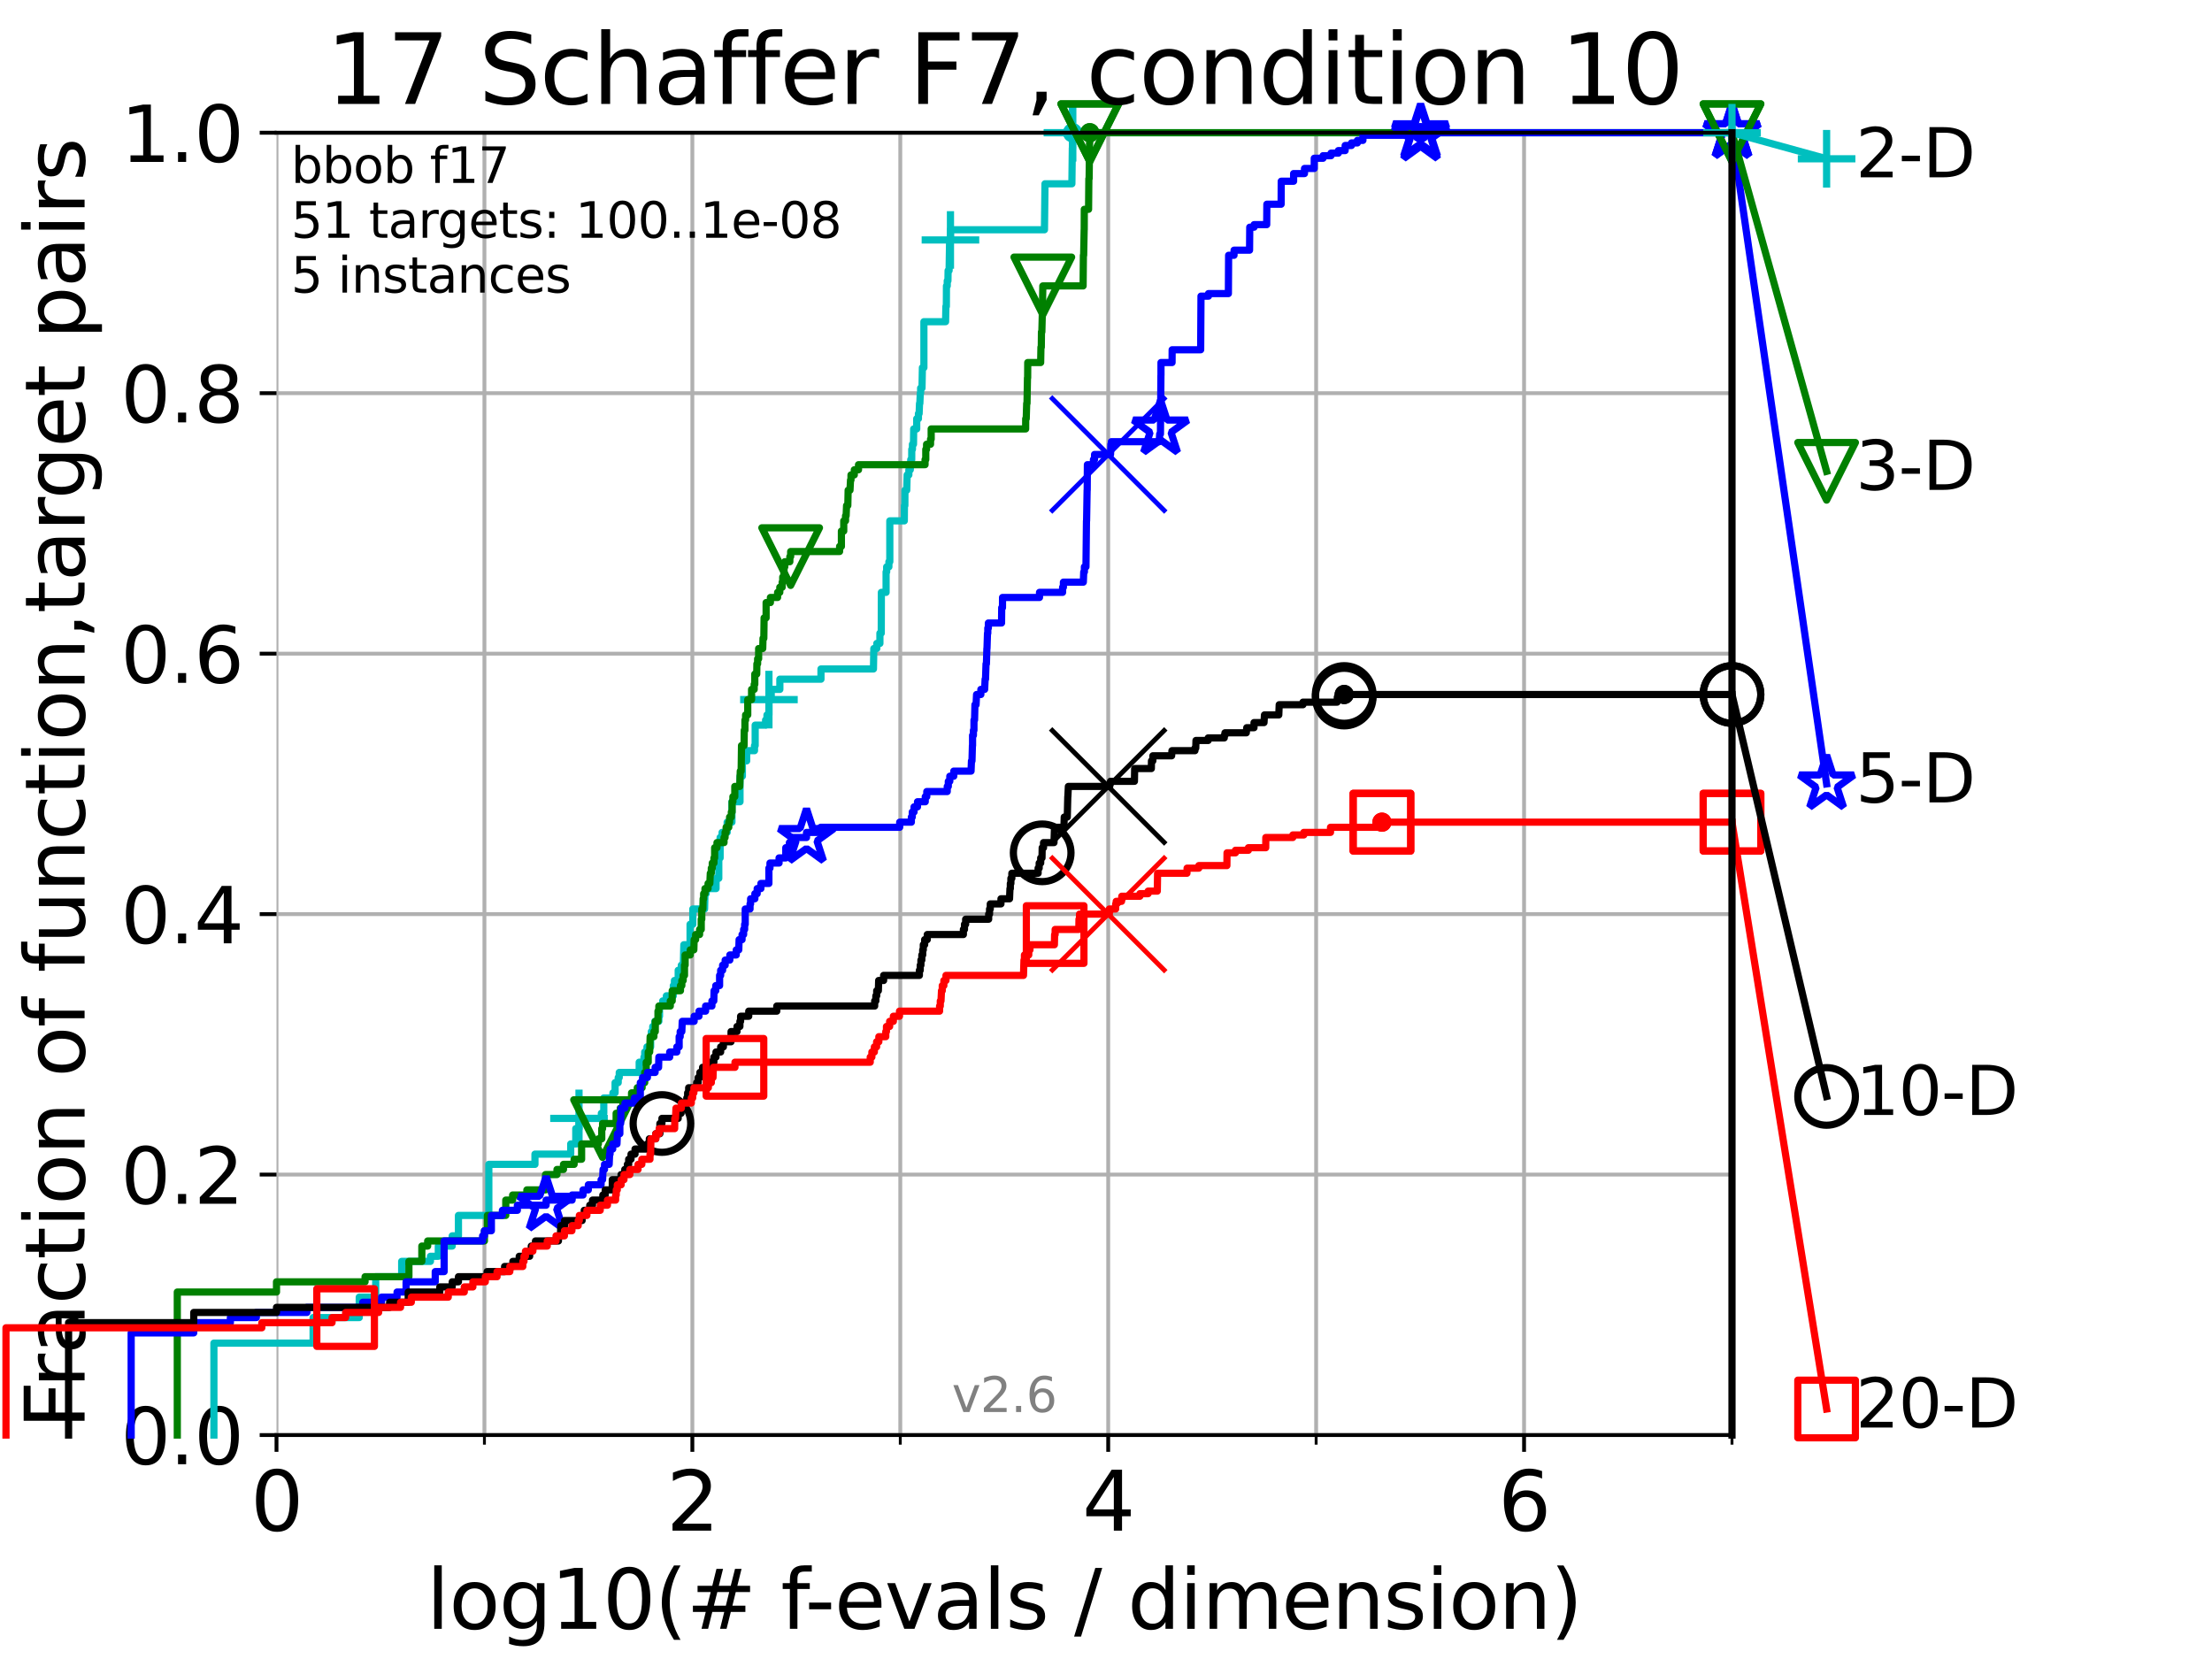 <?xml version="1.0" encoding="utf-8" standalone="no"?>
<!DOCTYPE svg PUBLIC "-//W3C//DTD SVG 1.1//EN"
  "http://www.w3.org/Graphics/SVG/1.1/DTD/svg11.dtd">
<svg xmlns:xlink="http://www.w3.org/1999/xlink" width="460.8pt" height="345.6pt" viewBox="0 0 460.8 345.6" xmlns="http://www.w3.org/2000/svg" version="1.1">
 <defs>
  <style type="text/css">*{stroke-linejoin: round; stroke-linecap: butt}</style>
 </defs>
 <g id="figure_1">
  <g id="patch_1">
   <path d="M 0 345.6 
L 460.8 345.6 
L 460.8 0 
L 0 0 
z
" style="fill: #ffffff"/>
  </g>
  <g id="axes_1">
   <g id="patch_2">
    <path d="M 57.6 298.944 
L 360.806 298.944 
L 360.806 27.648 
L 57.6 27.648 
z
" style="fill: #ffffff"/>
   </g>
   <g id="matplotlib.axis_1">
    <g id="xtick_1">
     <g id="line2d_1">
      <path d="M 57.6 298.944 
L 57.6 27.648 
" clip-path="url(#p3fe95828cb)" style="fill: none; stroke: #b0b0b0; stroke-width: 0.8; stroke-linecap: square"/>
     </g>
     <g id="line2d_2">
      <defs>
       <path id="m676f5caf02" d="M 0 0 
L 0 3.5 
" style="stroke: #000000; stroke-width: 0.8"/>
      </defs>
      <g>
       <use xlink:href="#m676f5caf02" x="57.6" y="298.944" style="stroke: #000000; stroke-width: 0.8"/>
      </g>
     </g>
     <g id="text_1">
      <!-- 0 -->
      <g transform="translate(52.192 318.861)scale(0.17 -0.17)">
       <defs>
        <path id="DejaVuSans-30" d="M 2034 4250 
Q 1547 4250 1301 3770 
Q 1056 3291 1056 2328 
Q 1056 1369 1301 889 
Q 1547 409 2034 409 
Q 2525 409 2770 889 
Q 3016 1369 3016 2328 
Q 3016 3291 2770 3770 
Q 2525 4250 2034 4250 
z
M 2034 4750 
Q 2819 4750 3233 4129 
Q 3647 3509 3647 2328 
Q 3647 1150 3233 529 
Q 2819 -91 2034 -91 
Q 1250 -91 836 529 
Q 422 1150 422 2328 
Q 422 3509 836 4129 
Q 1250 4750 2034 4750 
z
" transform="scale(0.016)"/>
       </defs>
       <use xlink:href="#DejaVuSans-30"/>
      </g>
     </g>
    </g>
    <g id="xtick_2">
     <g id="line2d_3">
      <path d="M 144.23 298.944 
L 144.23 27.648 
" clip-path="url(#p3fe95828cb)" style="fill: none; stroke: #b0b0b0; stroke-width: 0.8; stroke-linecap: square"/>
     </g>
     <g id="line2d_4">
      <g>
       <use xlink:href="#m676f5caf02" x="144.23" y="298.944" style="stroke: #000000; stroke-width: 0.8"/>
      </g>
     </g>
     <g id="text_2">
      <!-- 2 -->
      <g transform="translate(138.822 318.861)scale(0.17 -0.17)">
       <defs>
        <path id="DejaVuSans-32" d="M 1228 531 
L 3431 531 
L 3431 0 
L 469 0 
L 469 531 
Q 828 903 1448 1529 
Q 2069 2156 2228 2338 
Q 2531 2678 2651 2914 
Q 2772 3150 2772 3378 
Q 2772 3750 2511 3984 
Q 2250 4219 1831 4219 
Q 1534 4219 1204 4116 
Q 875 4013 500 3803 
L 500 4441 
Q 881 4594 1212 4672 
Q 1544 4750 1819 4750 
Q 2544 4750 2975 4387 
Q 3406 4025 3406 3419 
Q 3406 3131 3298 2873 
Q 3191 2616 2906 2266 
Q 2828 2175 2409 1742 
Q 1991 1309 1228 531 
z
" transform="scale(0.016)"/>
       </defs>
       <use xlink:href="#DejaVuSans-32"/>
      </g>
     </g>
    </g>
    <g id="xtick_3">
     <g id="line2d_5">
      <path d="M 230.861 298.944 
L 230.861 27.648 
" clip-path="url(#p3fe95828cb)" style="fill: none; stroke: #b0b0b0; stroke-width: 0.8; stroke-linecap: square"/>
     </g>
     <g id="line2d_6">
      <g>
       <use xlink:href="#m676f5caf02" x="230.861" y="298.944" style="stroke: #000000; stroke-width: 0.8"/>
      </g>
     </g>
     <g id="text_3">
      <!-- 4 -->
      <g transform="translate(225.453 318.861)scale(0.17 -0.17)">
       <defs>
        <path id="DejaVuSans-34" d="M 2419 4116 
L 825 1625 
L 2419 1625 
L 2419 4116 
z
M 2253 4666 
L 3047 4666 
L 3047 1625 
L 3713 1625 
L 3713 1100 
L 3047 1100 
L 3047 0 
L 2419 0 
L 2419 1100 
L 313 1100 
L 313 1709 
L 2253 4666 
z
" transform="scale(0.016)"/>
       </defs>
       <use xlink:href="#DejaVuSans-34"/>
      </g>
     </g>
    </g>
    <g id="xtick_4">
     <g id="line2d_7">
      <path d="M 317.491 298.944 
L 317.491 27.648 
" clip-path="url(#p3fe95828cb)" style="fill: none; stroke: #b0b0b0; stroke-width: 0.8; stroke-linecap: square"/>
     </g>
     <g id="line2d_8">
      <g>
       <use xlink:href="#m676f5caf02" x="317.491" y="298.944" style="stroke: #000000; stroke-width: 0.8"/>
      </g>
     </g>
     <g id="text_4">
      <!-- 6 -->
      <g transform="translate(312.083 318.861)scale(0.17 -0.17)">
       <defs>
        <path id="DejaVuSans-36" d="M 2113 2584 
Q 1688 2584 1439 2293 
Q 1191 2003 1191 1497 
Q 1191 994 1439 701 
Q 1688 409 2113 409 
Q 2538 409 2786 701 
Q 3034 994 3034 1497 
Q 3034 2003 2786 2293 
Q 2538 2584 2113 2584 
z
M 3366 4563 
L 3366 3988 
Q 3128 4100 2886 4159 
Q 2644 4219 2406 4219 
Q 1781 4219 1451 3797 
Q 1122 3375 1075 2522 
Q 1259 2794 1537 2939 
Q 1816 3084 2150 3084 
Q 2853 3084 3261 2657 
Q 3669 2231 3669 1497 
Q 3669 778 3244 343 
Q 2819 -91 2113 -91 
Q 1303 -91 875 529 
Q 447 1150 447 2328 
Q 447 3434 972 4092 
Q 1497 4750 2381 4750 
Q 2619 4750 2861 4703 
Q 3103 4656 3366 4563 
z
" transform="scale(0.016)"/>
       </defs>
       <use xlink:href="#DejaVuSans-36"/>
      </g>
     </g>
    </g>
    <g id="xtick_5">
     <g id="line2d_9">
      <path d="M 100.915 298.944 
L 100.915 27.648 
" clip-path="url(#p3fe95828cb)" style="fill: none; stroke: #b0b0b0; stroke-width: 0.8; stroke-linecap: square"/>
     </g>
     <g id="line2d_10">
      <defs>
       <path id="m526d71cd99" d="M 0 0 
L 0 2 
" style="stroke: #000000; stroke-width: 0.6"/>
      </defs>
      <g>
       <use xlink:href="#m526d71cd99" x="100.915" y="298.944" style="stroke: #000000; stroke-width: 0.6"/>
      </g>
     </g>
    </g>
    <g id="xtick_6">
     <g id="line2d_11">
      <path d="M 187.546 298.944 
L 187.546 27.648 
" clip-path="url(#p3fe95828cb)" style="fill: none; stroke: #b0b0b0; stroke-width: 0.8; stroke-linecap: square"/>
     </g>
     <g id="line2d_12">
      <g>
       <use xlink:href="#m526d71cd99" x="187.546" y="298.944" style="stroke: #000000; stroke-width: 0.6"/>
      </g>
     </g>
    </g>
    <g id="xtick_7">
     <g id="line2d_13">
      <path d="M 274.176 298.944 
L 274.176 27.648 
" clip-path="url(#p3fe95828cb)" style="fill: none; stroke: #b0b0b0; stroke-width: 0.8; stroke-linecap: square"/>
     </g>
     <g id="line2d_14">
      <g>
       <use xlink:href="#m526d71cd99" x="274.176" y="298.944" style="stroke: #000000; stroke-width: 0.6"/>
      </g>
     </g>
    </g>
    <g id="xtick_8">
     <g id="line2d_15">
      <path d="M 360.806 298.944 
L 360.806 27.648 
" clip-path="url(#p3fe95828cb)" style="fill: none; stroke: #b0b0b0; stroke-width: 0.8; stroke-linecap: square"/>
     </g>
     <g id="line2d_16">
      <g>
       <use xlink:href="#m526d71cd99" x="360.806" y="298.944" style="stroke: #000000; stroke-width: 0.6"/>
      </g>
     </g>
    </g>
    <g id="text_5">
     <!-- log10(# f-evals / dimension) -->
     <g transform="translate(88.823 339.314)scale(0.17 -0.17)">
      <defs>
       <path id="DejaVuSans-6c" d="M 603 4863 
L 1178 4863 
L 1178 0 
L 603 0 
L 603 4863 
z
" transform="scale(0.016)"/>
       <path id="DejaVuSans-6f" d="M 1959 3097 
Q 1497 3097 1228 2736 
Q 959 2375 959 1747 
Q 959 1119 1226 758 
Q 1494 397 1959 397 
Q 2419 397 2687 759 
Q 2956 1122 2956 1747 
Q 2956 2369 2687 2733 
Q 2419 3097 1959 3097 
z
M 1959 3584 
Q 2709 3584 3137 3096 
Q 3566 2609 3566 1747 
Q 3566 888 3137 398 
Q 2709 -91 1959 -91 
Q 1206 -91 779 398 
Q 353 888 353 1747 
Q 353 2609 779 3096 
Q 1206 3584 1959 3584 
z
" transform="scale(0.016)"/>
       <path id="DejaVuSans-67" d="M 2906 1791 
Q 2906 2416 2648 2759 
Q 2391 3103 1925 3103 
Q 1463 3103 1205 2759 
Q 947 2416 947 1791 
Q 947 1169 1205 825 
Q 1463 481 1925 481 
Q 2391 481 2648 825 
Q 2906 1169 2906 1791 
z
M 3481 434 
Q 3481 -459 3084 -895 
Q 2688 -1331 1869 -1331 
Q 1566 -1331 1297 -1286 
Q 1028 -1241 775 -1147 
L 775 -588 
Q 1028 -725 1275 -790 
Q 1522 -856 1778 -856 
Q 2344 -856 2625 -561 
Q 2906 -266 2906 331 
L 2906 616 
Q 2728 306 2450 153 
Q 2172 0 1784 0 
Q 1141 0 747 490 
Q 353 981 353 1791 
Q 353 2603 747 3093 
Q 1141 3584 1784 3584 
Q 2172 3584 2450 3431 
Q 2728 3278 2906 2969 
L 2906 3500 
L 3481 3500 
L 3481 434 
z
" transform="scale(0.016)"/>
       <path id="DejaVuSans-31" d="M 794 531 
L 1825 531 
L 1825 4091 
L 703 3866 
L 703 4441 
L 1819 4666 
L 2450 4666 
L 2450 531 
L 3481 531 
L 3481 0 
L 794 0 
L 794 531 
z
" transform="scale(0.016)"/>
       <path id="DejaVuSans-28" d="M 1984 4856 
Q 1566 4138 1362 3434 
Q 1159 2731 1159 2009 
Q 1159 1288 1364 580 
Q 1569 -128 1984 -844 
L 1484 -844 
Q 1016 -109 783 600 
Q 550 1309 550 2009 
Q 550 2706 781 3412 
Q 1013 4119 1484 4856 
L 1984 4856 
z
" transform="scale(0.016)"/>
       <path id="DejaVuSans-23" d="M 3272 2816 
L 2363 2816 
L 2100 1772 
L 3016 1772 
L 3272 2816 
z
M 2803 4594 
L 2478 3297 
L 3391 3297 
L 3719 4594 
L 4219 4594 
L 3897 3297 
L 4872 3297 
L 4872 2816 
L 3775 2816 
L 3519 1772 
L 4513 1772 
L 4513 1294 
L 3397 1294 
L 3072 0 
L 2572 0 
L 2894 1294 
L 1978 1294 
L 1656 0 
L 1153 0 
L 1478 1294 
L 494 1294 
L 494 1772 
L 1594 1772 
L 1856 2816 
L 850 2816 
L 850 3297 
L 1978 3297 
L 2297 4594 
L 2803 4594 
z
" transform="scale(0.016)"/>
       <path id="DejaVuSans-20" transform="scale(0.016)"/>
       <path id="DejaVuSans-66" d="M 2375 4863 
L 2375 4384 
L 1825 4384 
Q 1516 4384 1395 4259 
Q 1275 4134 1275 3809 
L 1275 3500 
L 2222 3500 
L 2222 3053 
L 1275 3053 
L 1275 0 
L 697 0 
L 697 3053 
L 147 3053 
L 147 3500 
L 697 3500 
L 697 3744 
Q 697 4328 969 4595 
Q 1241 4863 1831 4863 
L 2375 4863 
z
" transform="scale(0.016)"/>
       <path id="DejaVuSans-2d" d="M 313 2009 
L 1997 2009 
L 1997 1497 
L 313 1497 
L 313 2009 
z
" transform="scale(0.016)"/>
       <path id="DejaVuSans-65" d="M 3597 1894 
L 3597 1613 
L 953 1613 
Q 991 1019 1311 708 
Q 1631 397 2203 397 
Q 2534 397 2845 478 
Q 3156 559 3463 722 
L 3463 178 
Q 3153 47 2828 -22 
Q 2503 -91 2169 -91 
Q 1331 -91 842 396 
Q 353 884 353 1716 
Q 353 2575 817 3079 
Q 1281 3584 2069 3584 
Q 2775 3584 3186 3129 
Q 3597 2675 3597 1894 
z
M 3022 2063 
Q 3016 2534 2758 2815 
Q 2500 3097 2075 3097 
Q 1594 3097 1305 2825 
Q 1016 2553 972 2059 
L 3022 2063 
z
" transform="scale(0.016)"/>
       <path id="DejaVuSans-76" d="M 191 3500 
L 800 3500 
L 1894 563 
L 2988 3500 
L 3597 3500 
L 2284 0 
L 1503 0 
L 191 3500 
z
" transform="scale(0.016)"/>
       <path id="DejaVuSans-61" d="M 2194 1759 
Q 1497 1759 1228 1600 
Q 959 1441 959 1056 
Q 959 750 1161 570 
Q 1363 391 1709 391 
Q 2188 391 2477 730 
Q 2766 1069 2766 1631 
L 2766 1759 
L 2194 1759 
z
M 3341 1997 
L 3341 0 
L 2766 0 
L 2766 531 
Q 2569 213 2275 61 
Q 1981 -91 1556 -91 
Q 1019 -91 701 211 
Q 384 513 384 1019 
Q 384 1609 779 1909 
Q 1175 2209 1959 2209 
L 2766 2209 
L 2766 2266 
Q 2766 2663 2505 2880 
Q 2244 3097 1772 3097 
Q 1472 3097 1187 3025 
Q 903 2953 641 2809 
L 641 3341 
Q 956 3463 1253 3523 
Q 1550 3584 1831 3584 
Q 2591 3584 2966 3190 
Q 3341 2797 3341 1997 
z
" transform="scale(0.016)"/>
       <path id="DejaVuSans-73" d="M 2834 3397 
L 2834 2853 
Q 2591 2978 2328 3040 
Q 2066 3103 1784 3103 
Q 1356 3103 1142 2972 
Q 928 2841 928 2578 
Q 928 2378 1081 2264 
Q 1234 2150 1697 2047 
L 1894 2003 
Q 2506 1872 2764 1633 
Q 3022 1394 3022 966 
Q 3022 478 2636 193 
Q 2250 -91 1575 -91 
Q 1294 -91 989 -36 
Q 684 19 347 128 
L 347 722 
Q 666 556 975 473 
Q 1284 391 1588 391 
Q 1994 391 2212 530 
Q 2431 669 2431 922 
Q 2431 1156 2273 1281 
Q 2116 1406 1581 1522 
L 1381 1569 
Q 847 1681 609 1914 
Q 372 2147 372 2553 
Q 372 3047 722 3315 
Q 1072 3584 1716 3584 
Q 2034 3584 2315 3537 
Q 2597 3491 2834 3397 
z
" transform="scale(0.016)"/>
       <path id="DejaVuSans-2f" d="M 1625 4666 
L 2156 4666 
L 531 -594 
L 0 -594 
L 1625 4666 
z
" transform="scale(0.016)"/>
       <path id="DejaVuSans-64" d="M 2906 2969 
L 2906 4863 
L 3481 4863 
L 3481 0 
L 2906 0 
L 2906 525 
Q 2725 213 2448 61 
Q 2172 -91 1784 -91 
Q 1150 -91 751 415 
Q 353 922 353 1747 
Q 353 2572 751 3078 
Q 1150 3584 1784 3584 
Q 2172 3584 2448 3432 
Q 2725 3281 2906 2969 
z
M 947 1747 
Q 947 1113 1208 752 
Q 1469 391 1925 391 
Q 2381 391 2643 752 
Q 2906 1113 2906 1747 
Q 2906 2381 2643 2742 
Q 2381 3103 1925 3103 
Q 1469 3103 1208 2742 
Q 947 2381 947 1747 
z
" transform="scale(0.016)"/>
       <path id="DejaVuSans-69" d="M 603 3500 
L 1178 3500 
L 1178 0 
L 603 0 
L 603 3500 
z
M 603 4863 
L 1178 4863 
L 1178 4134 
L 603 4134 
L 603 4863 
z
" transform="scale(0.016)"/>
       <path id="DejaVuSans-6d" d="M 3328 2828 
Q 3544 3216 3844 3400 
Q 4144 3584 4550 3584 
Q 5097 3584 5394 3201 
Q 5691 2819 5691 2113 
L 5691 0 
L 5113 0 
L 5113 2094 
Q 5113 2597 4934 2840 
Q 4756 3084 4391 3084 
Q 3944 3084 3684 2787 
Q 3425 2491 3425 1978 
L 3425 0 
L 2847 0 
L 2847 2094 
Q 2847 2600 2669 2842 
Q 2491 3084 2119 3084 
Q 1678 3084 1418 2786 
Q 1159 2488 1159 1978 
L 1159 0 
L 581 0 
L 581 3500 
L 1159 3500 
L 1159 2956 
Q 1356 3278 1631 3431 
Q 1906 3584 2284 3584 
Q 2666 3584 2933 3390 
Q 3200 3197 3328 2828 
z
" transform="scale(0.016)"/>
       <path id="DejaVuSans-6e" d="M 3513 2113 
L 3513 0 
L 2938 0 
L 2938 2094 
Q 2938 2591 2744 2837 
Q 2550 3084 2163 3084 
Q 1697 3084 1428 2787 
Q 1159 2491 1159 1978 
L 1159 0 
L 581 0 
L 581 3500 
L 1159 3500 
L 1159 2956 
Q 1366 3272 1645 3428 
Q 1925 3584 2291 3584 
Q 2894 3584 3203 3211 
Q 3513 2838 3513 2113 
z
" transform="scale(0.016)"/>
       <path id="DejaVuSans-29" d="M 513 4856 
L 1013 4856 
Q 1481 4119 1714 3412 
Q 1947 2706 1947 2009 
Q 1947 1309 1714 600 
Q 1481 -109 1013 -844 
L 513 -844 
Q 928 -128 1133 580 
Q 1338 1288 1338 2009 
Q 1338 2731 1133 3434 
Q 928 4138 513 4856 
z
" transform="scale(0.016)"/>
      </defs>
      <use xlink:href="#DejaVuSans-6c"/>
      <use xlink:href="#DejaVuSans-6f" x="27.783"/>
      <use xlink:href="#DejaVuSans-67" x="88.965"/>
      <use xlink:href="#DejaVuSans-31" x="152.441"/>
      <use xlink:href="#DejaVuSans-30" x="216.064"/>
      <use xlink:href="#DejaVuSans-28" x="279.688"/>
      <use xlink:href="#DejaVuSans-23" x="318.701"/>
      <use xlink:href="#DejaVuSans-20" x="402.49"/>
      <use xlink:href="#DejaVuSans-66" x="434.277"/>
      <use xlink:href="#DejaVuSans-2d" x="463.982"/>
      <use xlink:href="#DejaVuSans-65" x="500.066"/>
      <use xlink:href="#DejaVuSans-76" x="561.59"/>
      <use xlink:href="#DejaVuSans-61" x="620.77"/>
      <use xlink:href="#DejaVuSans-6c" x="682.049"/>
      <use xlink:href="#DejaVuSans-73" x="709.832"/>
      <use xlink:href="#DejaVuSans-20" x="761.932"/>
      <use xlink:href="#DejaVuSans-2f" x="793.719"/>
      <use xlink:href="#DejaVuSans-20" x="827.41"/>
      <use xlink:href="#DejaVuSans-64" x="859.197"/>
      <use xlink:href="#DejaVuSans-69" x="922.674"/>
      <use xlink:href="#DejaVuSans-6d" x="950.457"/>
      <use xlink:href="#DejaVuSans-65" x="1047.869"/>
      <use xlink:href="#DejaVuSans-6e" x="1109.393"/>
      <use xlink:href="#DejaVuSans-73" x="1172.771"/>
      <use xlink:href="#DejaVuSans-69" x="1224.871"/>
      <use xlink:href="#DejaVuSans-6f" x="1252.654"/>
      <use xlink:href="#DejaVuSans-6e" x="1313.836"/>
      <use xlink:href="#DejaVuSans-29" x="1377.215"/>
     </g>
    </g>
   </g>
   <g id="matplotlib.axis_2">
    <g id="ytick_1">
     <g id="line2d_17">
      <path d="M 57.6 298.944 
L 360.806 298.944 
" clip-path="url(#p3fe95828cb)" style="fill: none; stroke: #b0b0b0; stroke-width: 0.8; stroke-linecap: square"/>
     </g>
     <g id="line2d_18">
      <defs>
       <path id="m7fd5b8c35f" d="M 0 0 
L -3.5 0 
" style="stroke: #000000; stroke-width: 0.8"/>
      </defs>
      <g>
       <use xlink:href="#m7fd5b8c35f" x="57.6" y="298.944" style="stroke: #000000; stroke-width: 0.8"/>
      </g>
     </g>
     <g id="text_6">
      <!-- 0.0 -->
      <g transform="translate(25.155 305.023)scale(0.16 -0.16)">
       <defs>
        <path id="DejaVuSans-2e" d="M 684 794 
L 1344 794 
L 1344 0 
L 684 0 
L 684 794 
z
" transform="scale(0.016)"/>
       </defs>
       <use xlink:href="#DejaVuSans-30"/>
       <use xlink:href="#DejaVuSans-2e" x="63.623"/>
       <use xlink:href="#DejaVuSans-30" x="95.41"/>
      </g>
     </g>
    </g>
    <g id="ytick_2">
     <g id="line2d_19">
      <path d="M 57.6 244.685 
L 360.806 244.685 
" clip-path="url(#p3fe95828cb)" style="fill: none; stroke: #b0b0b0; stroke-width: 0.8; stroke-linecap: square"/>
     </g>
     <g id="line2d_20">
      <g>
       <use xlink:href="#m7fd5b8c35f" x="57.6" y="244.685" style="stroke: #000000; stroke-width: 0.8"/>
      </g>
     </g>
     <g id="text_7">
      <!-- 0.2 -->
      <g transform="translate(25.155 250.764)scale(0.16 -0.16)">
       <use xlink:href="#DejaVuSans-30"/>
       <use xlink:href="#DejaVuSans-2e" x="63.623"/>
       <use xlink:href="#DejaVuSans-32" x="95.41"/>
      </g>
     </g>
    </g>
    <g id="ytick_3">
     <g id="line2d_21">
      <path d="M 57.6 190.426 
L 360.806 190.426 
" clip-path="url(#p3fe95828cb)" style="fill: none; stroke: #b0b0b0; stroke-width: 0.8; stroke-linecap: square"/>
     </g>
     <g id="line2d_22">
      <g>
       <use xlink:href="#m7fd5b8c35f" x="57.6" y="190.426" style="stroke: #000000; stroke-width: 0.8"/>
      </g>
     </g>
     <g id="text_8">
      <!-- 0.4 -->
      <g transform="translate(25.155 196.504)scale(0.16 -0.16)">
       <use xlink:href="#DejaVuSans-30"/>
       <use xlink:href="#DejaVuSans-2e" x="63.623"/>
       <use xlink:href="#DejaVuSans-34" x="95.41"/>
      </g>
     </g>
    </g>
    <g id="ytick_4">
     <g id="line2d_23">
      <path d="M 57.6 136.166 
L 360.806 136.166 
" clip-path="url(#p3fe95828cb)" style="fill: none; stroke: #b0b0b0; stroke-width: 0.8; stroke-linecap: square"/>
     </g>
     <g id="line2d_24">
      <g>
       <use xlink:href="#m7fd5b8c35f" x="57.6" y="136.166" style="stroke: #000000; stroke-width: 0.8"/>
      </g>
     </g>
     <g id="text_9">
      <!-- 0.6 -->
      <g transform="translate(25.155 142.245)scale(0.16 -0.16)">
       <use xlink:href="#DejaVuSans-30"/>
       <use xlink:href="#DejaVuSans-2e" x="63.623"/>
       <use xlink:href="#DejaVuSans-36" x="95.41"/>
      </g>
     </g>
    </g>
    <g id="ytick_5">
     <g id="line2d_25">
      <path d="M 57.6 81.907 
L 360.806 81.907 
" clip-path="url(#p3fe95828cb)" style="fill: none; stroke: #b0b0b0; stroke-width: 0.8; stroke-linecap: square"/>
     </g>
     <g id="line2d_26">
      <g>
       <use xlink:href="#m7fd5b8c35f" x="57.6" y="81.907" style="stroke: #000000; stroke-width: 0.8"/>
      </g>
     </g>
     <g id="text_10">
      <!-- 0.8 -->
      <g transform="translate(25.155 87.986)scale(0.16 -0.16)">
       <defs>
        <path id="DejaVuSans-38" d="M 2034 2216 
Q 1584 2216 1326 1975 
Q 1069 1734 1069 1313 
Q 1069 891 1326 650 
Q 1584 409 2034 409 
Q 2484 409 2743 651 
Q 3003 894 3003 1313 
Q 3003 1734 2745 1975 
Q 2488 2216 2034 2216 
z
M 1403 2484 
Q 997 2584 770 2862 
Q 544 3141 544 3541 
Q 544 4100 942 4425 
Q 1341 4750 2034 4750 
Q 2731 4750 3128 4425 
Q 3525 4100 3525 3541 
Q 3525 3141 3298 2862 
Q 3072 2584 2669 2484 
Q 3125 2378 3379 2068 
Q 3634 1759 3634 1313 
Q 3634 634 3220 271 
Q 2806 -91 2034 -91 
Q 1263 -91 848 271 
Q 434 634 434 1313 
Q 434 1759 690 2068 
Q 947 2378 1403 2484 
z
M 1172 3481 
Q 1172 3119 1398 2916 
Q 1625 2713 2034 2713 
Q 2441 2713 2670 2916 
Q 2900 3119 2900 3481 
Q 2900 3844 2670 4047 
Q 2441 4250 2034 4250 
Q 1625 4250 1398 4047 
Q 1172 3844 1172 3481 
z
" transform="scale(0.016)"/>
       </defs>
       <use xlink:href="#DejaVuSans-30"/>
       <use xlink:href="#DejaVuSans-2e" x="63.623"/>
       <use xlink:href="#DejaVuSans-38" x="95.41"/>
      </g>
     </g>
    </g>
    <g id="ytick_6">
     <g id="line2d_27">
      <path d="M 57.6 27.648 
L 360.806 27.648 
" clip-path="url(#p3fe95828cb)" style="fill: none; stroke: #b0b0b0; stroke-width: 0.8; stroke-linecap: square"/>
     </g>
     <g id="line2d_28">
      <g>
       <use xlink:href="#m7fd5b8c35f" x="57.6" y="27.648" style="stroke: #000000; stroke-width: 0.8"/>
      </g>
     </g>
     <g id="text_11">
      <!-- 1.0 -->
      <g transform="translate(25.155 33.727)scale(0.16 -0.16)">
       <use xlink:href="#DejaVuSans-31"/>
       <use xlink:href="#DejaVuSans-2e" x="63.623"/>
       <use xlink:href="#DejaVuSans-30" x="95.41"/>
      </g>
     </g>
    </g>
    <g id="text_12">
     <!-- Fraction of function,target pairs -->
     <g transform="translate(17.62 297.681)rotate(-90)scale(0.17 -0.17)">
      <defs>
       <path id="DejaVuSans-46" d="M 628 4666 
L 3309 4666 
L 3309 4134 
L 1259 4134 
L 1259 2759 
L 3109 2759 
L 3109 2228 
L 1259 2228 
L 1259 0 
L 628 0 
L 628 4666 
z
" transform="scale(0.016)"/>
       <path id="DejaVuSans-72" d="M 2631 2963 
Q 2534 3019 2420 3045 
Q 2306 3072 2169 3072 
Q 1681 3072 1420 2755 
Q 1159 2438 1159 1844 
L 1159 0 
L 581 0 
L 581 3500 
L 1159 3500 
L 1159 2956 
Q 1341 3275 1631 3429 
Q 1922 3584 2338 3584 
Q 2397 3584 2469 3576 
Q 2541 3569 2628 3553 
L 2631 2963 
z
" transform="scale(0.016)"/>
       <path id="DejaVuSans-63" d="M 3122 3366 
L 3122 2828 
Q 2878 2963 2633 3030 
Q 2388 3097 2138 3097 
Q 1578 3097 1268 2742 
Q 959 2388 959 1747 
Q 959 1106 1268 751 
Q 1578 397 2138 397 
Q 2388 397 2633 464 
Q 2878 531 3122 666 
L 3122 134 
Q 2881 22 2623 -34 
Q 2366 -91 2075 -91 
Q 1284 -91 818 406 
Q 353 903 353 1747 
Q 353 2603 823 3093 
Q 1294 3584 2113 3584 
Q 2378 3584 2631 3529 
Q 2884 3475 3122 3366 
z
" transform="scale(0.016)"/>
       <path id="DejaVuSans-74" d="M 1172 4494 
L 1172 3500 
L 2356 3500 
L 2356 3053 
L 1172 3053 
L 1172 1153 
Q 1172 725 1289 603 
Q 1406 481 1766 481 
L 2356 481 
L 2356 0 
L 1766 0 
Q 1100 0 847 248 
Q 594 497 594 1153 
L 594 3053 
L 172 3053 
L 172 3500 
L 594 3500 
L 594 4494 
L 1172 4494 
z
" transform="scale(0.016)"/>
       <path id="DejaVuSans-75" d="M 544 1381 
L 544 3500 
L 1119 3500 
L 1119 1403 
Q 1119 906 1312 657 
Q 1506 409 1894 409 
Q 2359 409 2629 706 
Q 2900 1003 2900 1516 
L 2900 3500 
L 3475 3500 
L 3475 0 
L 2900 0 
L 2900 538 
Q 2691 219 2414 64 
Q 2138 -91 1772 -91 
Q 1169 -91 856 284 
Q 544 659 544 1381 
z
M 1991 3584 
L 1991 3584 
z
" transform="scale(0.016)"/>
       <path id="DejaVuSans-2c" d="M 750 794 
L 1409 794 
L 1409 256 
L 897 -744 
L 494 -744 
L 750 256 
L 750 794 
z
" transform="scale(0.016)"/>
       <path id="DejaVuSans-70" d="M 1159 525 
L 1159 -1331 
L 581 -1331 
L 581 3500 
L 1159 3500 
L 1159 2969 
Q 1341 3281 1617 3432 
Q 1894 3584 2278 3584 
Q 2916 3584 3314 3078 
Q 3713 2572 3713 1747 
Q 3713 922 3314 415 
Q 2916 -91 2278 -91 
Q 1894 -91 1617 61 
Q 1341 213 1159 525 
z
M 3116 1747 
Q 3116 2381 2855 2742 
Q 2594 3103 2138 3103 
Q 1681 3103 1420 2742 
Q 1159 2381 1159 1747 
Q 1159 1113 1420 752 
Q 1681 391 2138 391 
Q 2594 391 2855 752 
Q 3116 1113 3116 1747 
z
" transform="scale(0.016)"/>
      </defs>
      <use xlink:href="#DejaVuSans-46"/>
      <use xlink:href="#DejaVuSans-72" x="50.27"/>
      <use xlink:href="#DejaVuSans-61" x="91.383"/>
      <use xlink:href="#DejaVuSans-63" x="152.662"/>
      <use xlink:href="#DejaVuSans-74" x="207.643"/>
      <use xlink:href="#DejaVuSans-69" x="246.852"/>
      <use xlink:href="#DejaVuSans-6f" x="274.635"/>
      <use xlink:href="#DejaVuSans-6e" x="335.816"/>
      <use xlink:href="#DejaVuSans-20" x="399.195"/>
      <use xlink:href="#DejaVuSans-6f" x="430.982"/>
      <use xlink:href="#DejaVuSans-66" x="492.164"/>
      <use xlink:href="#DejaVuSans-20" x="527.369"/>
      <use xlink:href="#DejaVuSans-66" x="559.156"/>
      <use xlink:href="#DejaVuSans-75" x="594.361"/>
      <use xlink:href="#DejaVuSans-6e" x="657.74"/>
      <use xlink:href="#DejaVuSans-63" x="721.119"/>
      <use xlink:href="#DejaVuSans-74" x="776.1"/>
      <use xlink:href="#DejaVuSans-69" x="815.309"/>
      <use xlink:href="#DejaVuSans-6f" x="843.092"/>
      <use xlink:href="#DejaVuSans-6e" x="904.273"/>
      <use xlink:href="#DejaVuSans-2c" x="967.652"/>
      <use xlink:href="#DejaVuSans-74" x="999.439"/>
      <use xlink:href="#DejaVuSans-61" x="1038.648"/>
      <use xlink:href="#DejaVuSans-72" x="1099.928"/>
      <use xlink:href="#DejaVuSans-67" x="1139.291"/>
      <use xlink:href="#DejaVuSans-65" x="1202.768"/>
      <use xlink:href="#DejaVuSans-74" x="1264.291"/>
      <use xlink:href="#DejaVuSans-20" x="1303.5"/>
      <use xlink:href="#DejaVuSans-70" x="1335.287"/>
      <use xlink:href="#DejaVuSans-61" x="1398.764"/>
      <use xlink:href="#DejaVuSans-69" x="1460.043"/>
      <use xlink:href="#DejaVuSans-72" x="1487.826"/>
      <use xlink:href="#DejaVuSans-73" x="1528.939"/>
     </g>
    </g>
   </g>
   <g id="line2d_29">
    <defs>
     <path id="mcb53545ee6" d="M 0 1.5 
C 0.398 1.5 0.779 1.342 1.061 1.061 
C 1.342 0.779 1.5 0.398 1.5 0 
C 1.5 -0.398 1.342 -0.779 1.061 -1.061 
C 0.779 -1.342 0.398 -1.5 0 -1.5 
C -0.398 -1.5 -0.779 -1.342 -1.061 -1.061 
C -1.342 -0.779 -1.5 -0.398 -1.5 0 
C -1.5 0.398 -1.342 0.779 -1.061 1.061 
C -0.779 1.342 -0.398 1.5 0 1.5 
z
" style="stroke: #00bfbf"/>
    </defs>
    <g>
     <use xlink:href="#mcb53545ee6" x="223.442" y="27.648" style="fill: #00bfbf; stroke: #00bfbf"/>
     <use xlink:href="#mcb53545ee6" x="223.442" y="27.648" style="fill: #00bfbf; stroke: #00bfbf"/>
    </g>
   </g>
   <g id="line2d_30">
    <path d="M 44.561 298.944 
L 44.561 279.794 
L 65.227 279.794 
L 65.227 274.474 
L 74.837 274.474 
L 74.837 270.219 
L 78.267 270.219 
L 78.267 265.963 
L 83.678 265.963 
L 83.678 262.771 
L 89.669 262.771 
L 89.669 261.707 
L 91.306 261.707 
L 91.306 259.579 
L 94.206 259.579 
L 94.206 257.452 
L 95.503 257.452 
L 95.503 253.196 
L 101.833 253.196 
L 101.833 242.557 
L 111.442 242.557 
L 111.442 240.429 
L 118.89 240.429 
L 118.89 238.301 
L 119.945 238.301 
L 119.945 235.11 
L 120.617 235.11 
L 120.617 232.982 
L 125.271 232.982 
L 125.271 231.918 
L 125.779 231.918 
L 125.779 228.726 
L 127.686 228.726 
L 127.686 227.662 
L 128.134 227.662 
L 128.134 225.534 
L 128.786 225.534 
L 128.786 224.471 
L 128.999 224.471 
L 128.999 223.407 
L 133.154 223.407 
L 133.154 221.279 
L 134.145 221.279 
L 134.145 220.215 
L 134.305 220.215 
L 134.305 219.151 
L 134.777 219.151 
L 134.777 218.087 
L 135.539 218.087 
L 135.539 215.959 
L 135.688 215.959 
L 135.688 214.895 
L 135.981 214.895 
L 135.981 213.832 
L 136.414 213.832 
L 136.414 212.768 
L 137.25 212.768 
L 137.25 211.704 
L 137.386 211.704 
L 137.386 209.576 
L 138.051 209.576 
L 138.051 208.512 
L 138.819 208.512 
L 138.819 207.448 
L 140.266 207.448 
L 140.266 205.32 
L 140.497 205.32 
L 140.497 204.256 
L 141.283 204.256 
L 141.283 202.129 
L 141.932 202.129 
L 141.932 201.065 
L 142.353 201.065 
L 142.456 196.809 
L 143.754 196.809 
L 143.754 192.553 
L 144.324 192.553 
L 144.324 189.362 
L 146.778 189.362 
L 146.86 186.17 
L 147.103 186.17 
L 147.103 185.106 
L 149.166 185.106 
L 149.166 182.978 
L 149.736 182.978 
L 149.736 178.723 
L 150.015 178.723 
L 150.015 174.467 
L 150.425 174.467 
L 150.425 173.403 
L 151.478 173.403 
L 151.478 171.275 
L 152.475 171.275 
L 152.475 167.02 
L 154.157 167.02 
L 154.157 161.7 
L 154.65 161.7 
L 154.65 158.508 
L 155.547 158.508 
L 155.547 156.381 
L 157.175 156.381 
L 157.175 155.317 
L 157.317 155.317 
L 157.317 151.061 
L 159.485 151.061 
L 159.485 149.997 
L 159.776 149.997 
L 159.776 148.933 
L 160.183 148.933 
L 160.183 145.742 
L 160.66 145.742 
L 160.66 143.614 
L 162.457 143.614 
L 162.457 141.486 
L 171.024 141.486 
L 171.024 139.358 
L 181.957 139.358 
L 182.033 135.102 
L 182.653 135.102 
L 182.653 134.039 
L 183.301 134.039 
L 183.301 131.911 
L 183.582 131.911 
L 183.605 123.4 
L 184.588 123.4 
L 184.588 119.144 
L 184.708 119.144 
L 184.708 118.08 
L 185.173 118.08 
L 185.173 117.016 
L 185.364 117.016 
L 185.364 108.505 
L 188.383 108.505 
L 188.41 105.313 
L 188.499 105.313 
L 188.517 102.121 
L 188.889 102.121 
L 188.976 98.93 
L 189.33 98.93 
L 189.33 97.866 
L 189.627 97.866 
L 189.728 95.738 
L 189.928 95.738 
L 189.936 93.61 
L 190.076 93.61 
L 190.076 92.546 
L 190.297 92.546 
L 190.338 89.355 
L 190.968 89.355 
L 190.968 87.227 
L 191.325 87.227 
L 191.325 86.163 
L 191.47 86.163 
L 191.554 84.035 
L 191.622 84.035 
L 191.713 81.907 
L 191.781 81.907 
L 191.781 80.843 
L 192.071 80.843 
L 192.153 76.588 
L 192.467 76.588 
L 192.467 67.013 
L 196.983 67.013 
L 197.046 63.821 
L 197.142 63.821 
L 197.164 59.565 
L 197.327 59.565 
L 197.327 58.501 
L 197.472 58.501 
L 197.505 56.373 
L 197.715 56.373 
L 197.819 49.99 
L 197.997 49.99 
L 197.997 47.862 
L 217.581 47.862 
L 217.691 38.287 
L 223.293 38.287 
L 223.386 30.84 
L 223.415 30.84 
L 223.442 27.648 
L 360.806 27.648 
L 360.806 27.648 
" style="fill: none; stroke: #00bfbf; stroke-width: 1.5; stroke-linecap: square"/>
   </g>
   <g id="line2d_31">
    <defs>
     <path id="me68f504093" d="M -6 0 
L 6 0 
M 0 6 
L 0 -6 
" style="stroke: #00bfbf; stroke-width: 1.5"/>
    </defs>
    <g>
     <use xlink:href="#me68f504093" x="120.617" y="232.982" style="fill-opacity: 0; stroke: #00bfbf; stroke-width: 1.5"/>
     <use xlink:href="#me68f504093" x="160.183" y="145.742" style="fill-opacity: 0; stroke: #00bfbf; stroke-width: 1.5"/>
     <use xlink:href="#me68f504093" x="197.997" y="49.99" style="fill-opacity: 0; stroke: #00bfbf; stroke-width: 1.5"/>
     <use xlink:href="#me68f504093" x="223.442" y="27.648" style="fill-opacity: 0; stroke: #00bfbf; stroke-width: 1.5"/>
     <use xlink:href="#me68f504093" x="223.442" y="27.648" style="fill-opacity: 0; stroke: #00bfbf; stroke-width: 1.5"/>
     <use xlink:href="#me68f504093" x="360.806" y="27.648" style="fill-opacity: 0; stroke: #00bfbf; stroke-width: 1.5"/>
    </g>
   </g>
   <g id="line2d_32">
    <path style="fill: none; stroke: #00bfbf; stroke-width: 1.5; stroke-linecap: square"/>
    <g/>
   </g>
   <g id="line2d_33">
    <defs>
     <path id="m5f7497101a" d="M 0 1.5 
C 0.398 1.5 0.779 1.342 1.061 1.061 
C 1.342 0.779 1.5 0.398 1.5 0 
C 1.5 -0.398 1.342 -0.779 1.061 -1.061 
C 0.779 -1.342 0.398 -1.5 0 -1.5 
C -0.398 -1.5 -0.779 -1.342 -1.061 -1.061 
C -1.342 -0.779 -1.5 -0.398 -1.5 0 
C -1.5 0.398 -1.342 0.779 -1.061 1.061 
C -0.779 1.342 -0.398 1.5 0 1.5 
z
" style="stroke: #008000"/>
    </defs>
    <g>
     <use xlink:href="#m5f7497101a" x="227.022" y="27.648" style="fill: #008000; stroke: #008000"/>
     <use xlink:href="#m5f7497101a" x="227.022" y="27.648" style="fill: #008000; stroke: #008000"/>
    </g>
   </g>
   <g id="line2d_34">
    <path d="M 36.933 298.944 
L 36.933 269.155 
L 57.6 269.155 
L 57.6 267.027 
L 76.051 267.027 
L 76.051 265.963 
L 85.184 265.963 
L 85.184 262.771 
L 87.876 262.771 
L 87.876 259.579 
L 89.09 259.579 
L 89.09 258.516 
L 100.915 258.516 
L 100.915 256.388 
L 101.532 256.388 
L 101.532 253.196 
L 105.362 253.196 
L 105.362 250.004 
L 106.791 250.004 
L 106.791 248.94 
L 109.757 248.94 
L 109.757 247.877 
L 113.638 247.877 
L 113.638 244.685 
L 116.03 244.685 
L 116.03 243.621 
L 117.384 243.621 
L 117.384 242.557 
L 119.6 242.557 
L 119.6 241.493 
L 121.159 241.493 
L 121.159 238.301 
L 124.66 238.301 
L 124.66 237.237 
L 125.357 237.237 
L 125.357 235.11 
L 125.527 235.11 
L 125.527 234.046 
L 128.354 234.046 
L 128.354 231.918 
L 129.209 231.918 
L 129.209 230.854 
L 129.759 230.854 
L 129.759 229.79 
L 131.564 229.79 
L 131.564 227.662 
L 132.755 227.662 
L 132.755 226.598 
L 133.766 226.598 
L 133.766 225.534 
L 134.305 225.534 
L 134.305 223.407 
L 134.621 223.407 
L 134.621 221.279 
L 135.034 221.279 
L 135.034 219.151 
L 135.339 219.151 
L 135.439 215.959 
L 136.223 215.959 
L 136.223 214.895 
L 136.509 214.895 
L 136.509 212.768 
L 137.067 212.768 
L 137.067 210.64 
L 137.25 210.64 
L 137.25 209.576 
L 139.637 209.576 
L 139.637 208.512 
L 140.033 208.512 
L 140.033 206.384 
L 141.754 206.384 
L 141.754 205.32 
L 142.038 205.32 
L 142.038 204.256 
L 142.318 204.256 
L 142.318 203.192 
L 142.594 203.192 
L 142.594 201.065 
L 142.73 201.065 
L 142.73 198.937 
L 143.786 198.937 
L 143.786 197.873 
L 144.541 197.873 
L 144.603 195.745 
L 144.908 195.745 
L 144.908 194.681 
L 145.736 194.681 
L 145.736 193.617 
L 146.08 193.617 
L 146.08 191.49 
L 146.194 191.49 
L 146.194 189.362 
L 146.418 189.362 
L 146.474 187.234 
L 146.585 187.234 
L 146.585 186.17 
L 146.86 186.17 
L 146.86 185.106 
L 147.503 185.106 
L 147.503 184.042 
L 147.868 184.042 
L 147.971 181.914 
L 148.176 181.914 
L 148.176 180.85 
L 148.378 180.85 
L 148.378 179.787 
L 148.727 179.787 
L 148.727 178.723 
L 148.874 178.723 
L 148.874 176.595 
L 149.358 176.595 
L 149.358 175.531 
L 150.827 175.531 
L 150.827 174.467 
L 151.046 174.467 
L 151.046 173.403 
L 151.263 173.403 
L 151.263 172.339 
L 151.816 172.339 
L 151.816 171.275 
L 151.983 171.275 
L 151.983 170.211 
L 152.353 170.211 
L 152.353 169.147 
L 152.515 169.147 
L 152.515 167.02 
L 152.676 167.02 
L 152.676 165.956 
L 153.072 165.956 
L 153.072 163.828 
L 154.101 163.828 
L 154.212 160.636 
L 154.396 160.636 
L 154.469 155.317 
L 155.007 155.317 
L 155.042 152.125 
L 155.183 152.125 
L 155.183 149.997 
L 155.322 149.997 
L 155.322 148.933 
L 155.769 148.933 
L 155.769 145.742 
L 156.567 145.742 
L 156.567 143.614 
L 157.112 143.614 
L 157.112 142.55 
L 157.238 142.55 
L 157.238 140.422 
L 157.642 140.422 
L 157.673 138.294 
L 157.826 138.294 
L 157.826 137.23 
L 158.037 137.23 
L 158.037 135.102 
L 158.891 135.102 
L 158.948 132.975 
L 159.119 132.975 
L 159.176 128.719 
L 159.596 128.719 
L 159.596 125.527 
L 160.489 125.527 
L 160.489 124.463 
L 161.987 124.463 
L 161.987 123.4 
L 162.445 123.4 
L 162.445 122.336 
L 162.938 122.336 
L 162.938 121.272 
L 163.054 121.272 
L 163.054 120.208 
L 163.283 120.208 
L 163.351 118.08 
L 163.487 118.08 
L 163.487 117.016 
L 164.538 117.016 
L 164.538 115.952 
L 164.708 115.952 
L 164.708 114.888 
L 174.904 114.888 
L 174.904 113.824 
L 175.28 113.824 
L 175.28 110.633 
L 175.767 110.633 
L 175.767 108.505 
L 176.139 108.505 
L 176.139 107.441 
L 176.265 107.441 
L 176.356 105.313 
L 176.616 105.313 
L 176.683 102.121 
L 177.07 102.121 
L 177.179 99.994 
L 177.277 99.994 
L 177.277 98.93 
L 177.968 98.93 
L 177.968 97.866 
L 178.844 97.866 
L 178.844 96.802 
L 192.706 96.802 
L 192.706 95.738 
L 192.858 95.738 
L 192.858 93.61 
L 193.023 93.61 
L 193.023 92.546 
L 193.848 92.546 
L 193.848 91.482 
L 193.982 91.482 
L 193.982 89.355 
L 213.663 89.355 
L 213.671 87.227 
L 213.782 87.227 
L 213.879 84.035 
L 213.946 84.035 
L 214.041 78.715 
L 214.079 78.715 
L 214.098 75.524 
L 216.789 75.524 
L 216.847 72.332 
L 216.923 72.332 
L 216.954 69.14 
L 217.037 69.14 
L 217.146 64.885 
L 217.153 64.885 
L 217.238 59.565 
L 225.63 59.565 
L 225.692 53.182 
L 225.744 53.182 
L 225.849 47.862 
L 225.862 47.862 
L 225.88 43.607 
L 226.768 43.607 
L 226.828 37.223 
L 226.885 37.223 
L 226.977 29.776 
L 227.01 29.776 
L 227.022 27.648 
L 360.806 27.648 
L 360.806 27.648 
" style="fill: none; stroke: #008000; stroke-width: 1.5; stroke-linecap: square"/>
   </g>
   <g id="line2d_35">
    <defs>
     <path id="m0a0bc37f25" d="M -0 6 
L 6 -6 
L -6 -6 
z
" style="stroke: #008000; stroke-width: 1.5; stroke-linejoin: miter"/>
    </defs>
    <g>
     <use xlink:href="#m0a0bc37f25" x="125.527" y="235.11" style="fill-opacity: 0; stroke: #008000; stroke-width: 1.5; stroke-linejoin: miter"/>
     <use xlink:href="#m0a0bc37f25" x="164.708" y="115.952" style="fill-opacity: 0; stroke: #008000; stroke-width: 1.5; stroke-linejoin: miter"/>
     <use xlink:href="#m0a0bc37f25" x="217.238" y="59.565" style="fill-opacity: 0; stroke: #008000; stroke-width: 1.5; stroke-linejoin: miter"/>
     <use xlink:href="#m0a0bc37f25" x="227.022" y="27.648" style="fill-opacity: 0; stroke: #008000; stroke-width: 1.5; stroke-linejoin: miter"/>
     <use xlink:href="#m0a0bc37f25" x="227.022" y="27.648" style="fill-opacity: 0; stroke: #008000; stroke-width: 1.5; stroke-linejoin: miter"/>
     <use xlink:href="#m0a0bc37f25" x="360.806" y="27.648" style="fill-opacity: 0; stroke: #008000; stroke-width: 1.5; stroke-linejoin: miter"/>
    </g>
   </g>
   <g id="line2d_36">
    <path style="fill: none; stroke: #008000; stroke-width: 1.5; stroke-linecap: square"/>
    <g/>
   </g>
   <g id="line2d_37">
    <defs>
     <path id="m7f0d0da7d0" d="M 0 1.5 
C 0.398 1.5 0.779 1.342 1.061 1.061 
C 1.342 0.779 1.5 0.398 1.5 0 
C 1.5 -0.398 1.342 -0.779 1.061 -1.061 
C 0.779 -1.342 0.398 -1.5 0 -1.5 
C -0.398 -1.5 -0.779 -1.342 -1.061 -1.061 
C -1.342 -0.779 -1.5 -0.398 -1.5 0 
C -1.5 0.398 -1.342 0.779 -1.061 1.061 
C -0.779 1.342 -0.398 1.5 0 1.5 
z
" style="stroke: #0000ff"/>
    </defs>
    <g>
     <use xlink:href="#m7f0d0da7d0" x="295.931" y="27.648" style="fill: #0000ff; stroke: #0000ff"/>
     <use xlink:href="#m7f0d0da7d0" x="295.931" y="27.648" style="fill: #0000ff; stroke: #0000ff"/>
    </g>
   </g>
   <g id="line2d_38">
    <path d="M 27.324 298.944 
L 27.324 277.666 
L 40.363 277.666 
L 40.363 275.538 
L 47.991 275.538 
L 47.991 274.474 
L 53.402 274.474 
L 53.402 273.41 
L 63.93 273.41 
L 63.93 272.346 
L 75.575 272.346 
L 75.575 271.282 
L 79.481 271.282 
L 79.481 270.219 
L 82.713 270.219 
L 82.713 269.155 
L 84.596 269.155 
L 84.596 267.027 
L 90.668 267.027 
L 90.668 264.899 
L 92.52 264.899 
L 92.52 258.516 
L 100.535 258.516 
L 100.535 257.452 
L 100.915 257.452 
L 100.915 256.388 
L 102.363 256.388 
L 102.363 253.196 
L 104.656 253.196 
L 104.656 252.132 
L 107.775 252.132 
L 107.775 251.068 
L 113.765 251.068 
L 113.765 250.004 
L 119.177 250.004 
L 119.177 248.94 
L 121.456 248.94 
L 121.456 247.877 
L 122.559 247.877 
L 122.559 246.813 
L 125.219 246.813 
L 125.219 245.749 
L 125.527 245.749 
L 125.628 243.621 
L 125.929 243.621 
L 125.929 242.557 
L 126.899 242.557 
L 126.994 240.429 
L 127.087 240.429 
L 127.087 239.365 
L 127.641 239.365 
L 127.641 238.301 
L 128.528 238.301 
L 128.615 236.174 
L 129.125 236.174 
L 129.125 234.046 
L 129.293 234.046 
L 129.376 230.854 
L 130.187 230.854 
L 130.187 229.79 
L 132.145 229.79 
L 132.145 228.726 
L 133.39 228.726 
L 133.39 225.534 
L 133.853 225.534 
L 133.853 224.471 
L 134.87 224.471 
L 134.87 223.407 
L 136.471 223.407 
L 136.471 222.343 
L 137.196 222.343 
L 137.25 220.215 
L 139.508 220.215 
L 139.508 219.151 
L 140.995 219.151 
L 140.995 218.087 
L 141.48 218.087 
L 141.48 215.959 
L 141.697 215.959 
L 141.697 214.895 
L 142.038 214.895 
L 142.123 212.768 
L 144.603 212.768 
L 144.603 211.704 
L 145.608 211.704 
L 145.608 210.64 
L 146.99 210.64 
L 146.99 209.576 
L 148.307 209.576 
L 148.307 208.512 
L 148.697 208.512 
L 148.756 206.384 
L 149.108 206.384 
L 149.108 205.32 
L 149.904 205.32 
L 149.904 203.192 
L 150.125 203.192 
L 150.125 202.129 
L 150.533 202.129 
L 150.533 201.065 
L 151.064 201.065 
L 151.064 200.001 
L 152.033 200.001 
L 152.033 198.937 
L 153.375 198.937 
L 153.375 197.873 
L 153.9 197.873 
L 153.967 195.745 
L 154.585 195.745 
L 154.585 194.681 
L 154.908 194.681 
L 154.908 193.617 
L 155.12 193.617 
L 155.12 192.553 
L 155.246 192.553 
L 155.246 189.362 
L 156.245 189.362 
L 156.245 188.298 
L 156.364 188.298 
L 156.364 187.234 
L 157.251 187.234 
L 157.251 186.17 
L 157.734 186.17 
L 157.734 185.106 
L 158.507 185.106 
L 158.507 184.042 
L 160.175 184.042 
L 160.175 180.85 
L 160.399 180.85 
L 160.399 179.787 
L 162.292 179.787 
L 162.292 178.723 
L 163.693 178.723 
L 163.693 176.595 
L 164.44 176.595 
L 164.44 175.531 
L 164.872 175.531 
L 164.872 174.467 
L 168.011 174.467 
L 168.011 173.403 
L 170.974 173.403 
L 170.974 172.339 
L 187.421 172.339 
L 187.421 171.275 
L 189.851 171.275 
L 189.851 170.211 
L 190.043 170.211 
L 190.043 169.147 
L 190.415 169.147 
L 190.415 168.084 
L 191.131 168.084 
L 191.131 167.02 
L 192.748 167.02 
L 192.748 165.956 
L 193.065 165.956 
L 193.065 164.892 
L 197.33 164.892 
L 197.33 163.828 
L 197.55 163.828 
L 197.55 162.764 
L 197.861 162.764 
L 197.861 161.7 
L 198.69 161.7 
L 198.69 160.636 
L 202.289 160.636 
L 202.374 158.508 
L 202.483 158.508 
L 202.573 155.317 
L 202.602 155.317 
L 202.602 153.189 
L 202.779 153.189 
L 202.779 152.125 
L 202.892 152.125 
L 202.897 149.997 
L 203.018 149.997 
L 203.096 146.805 
L 203.333 146.805 
L 203.435 144.678 
L 204.332 144.678 
L 204.332 143.614 
L 205.12 143.614 
L 205.218 141.486 
L 205.302 141.486 
L 205.407 138.294 
L 205.488 138.294 
L 205.585 135.102 
L 205.608 135.102 
L 205.713 131.911 
L 205.775 131.911 
L 205.775 130.847 
L 205.893 130.847 
L 205.893 129.783 
L 208.64 129.783 
L 208.674 126.591 
L 208.834 126.591 
L 208.847 124.463 
L 216.548 124.463 
L 216.548 123.4 
L 221.358 123.4 
L 221.358 122.336 
L 221.527 122.336 
L 221.527 121.272 
L 225.677 121.272 
L 225.761 119.144 
L 225.901 119.144 
L 225.901 118.08 
L 226.227 118.08 
L 226.333 108.505 
L 226.356 108.505 
L 226.466 102.121 
L 226.484 102.121 
L 226.522 96.802 
L 227.783 96.802 
L 227.783 95.738 
L 228.014 95.738 
L 228.014 94.674 
L 231.346 94.674 
L 231.416 92.546 
L 231.516 92.546 
L 231.516 92.014 
L 241.486 92.014 
L 241.583 90.418 
L 241.742 90.418 
L 241.843 78.184 
L 241.854 78.184 
L 241.855 75.524 
L 244.163 75.524 
L 244.18 72.864 
L 250.121 72.864 
L 250.189 61.693 
L 251.748 61.693 
L 251.748 61.161 
L 255.895 61.161 
L 255.944 53.182 
L 257.071 53.182 
L 257.08 52.118 
L 260.306 52.118 
L 260.346 47.33 
L 261.25 47.33 
L 261.25 46.798 
L 263.877 46.798 
L 263.909 42.543 
L 266.883 42.543 
L 266.905 37.755 
L 269.482 37.755 
L 269.484 36.159 
L 271.746 36.159 
L 271.752 35.095 
L 273.773 35.095 
L 273.783 32.968 
L 275.614 32.968 
L 275.614 32.436 
L 277.275 32.436 
L 277.275 31.904 
L 278.799 31.904 
L 278.799 31.372 
L 280.22 31.372 
L 280.222 30.308 
L 281.539 30.308 
L 281.539 29.776 
L 282.768 29.776 
L 282.768 29.244 
L 283.92 29.244 
L 283.923 28.18 
L 295.931 28.18 
L 295.931 27.648 
L 360.806 27.648 
L 360.806 27.648 
" style="fill: none; stroke: #0000ff; stroke-width: 1.5; stroke-linecap: square"/>
   </g>
   <g id="line2d_39">
    <defs>
     <path id="m9fdc5759d8" d="M 0 -6 
L -1.347 -1.854 
L -5.706 -1.854 
L -2.18 0.708 
L -3.527 4.854 
L -0 2.292 
L 3.527 4.854 
L 2.18 0.708 
L 5.706 -1.854 
L 1.347 -1.854 
z
" style="stroke: #0000ff; stroke-width: 1.5; stroke-linejoin: bevel"/>
    </defs>
    <g>
     <use xlink:href="#m9fdc5759d8" x="113.765" y="251.068" style="fill-opacity: 0; stroke: #0000ff; stroke-width: 1.5; stroke-linejoin: bevel"/>
     <use xlink:href="#m9fdc5759d8" x="168.011" y="174.467" style="fill-opacity: 0; stroke: #0000ff; stroke-width: 1.5; stroke-linejoin: bevel"/>
     <use xlink:href="#m9fdc5759d8" x="241.765" y="89.355" style="fill-opacity: 0; stroke: #0000ff; stroke-width: 1.5; stroke-linejoin: bevel"/>
     <use xlink:href="#m9fdc5759d8" x="295.931" y="28.18" style="fill-opacity: 0; stroke: #0000ff; stroke-width: 1.5; stroke-linejoin: bevel"/>
     <use xlink:href="#m9fdc5759d8" x="295.931" y="27.648" style="fill-opacity: 0; stroke: #0000ff; stroke-width: 1.5; stroke-linejoin: bevel"/>
     <use xlink:href="#m9fdc5759d8" x="360.806" y="27.648" style="fill-opacity: 0; stroke: #0000ff; stroke-width: 1.5; stroke-linejoin: bevel"/>
    </g>
   </g>
   <g id="line2d_40">
    <path style="fill: none; stroke: #0000ff; stroke-width: 1.5; stroke-linecap: square"/>
    <g/>
   </g>
   <g id="line2d_41">
    <path d="M 230.861 94.674 
" clip-path="url(#p3fe95828cb)" style="fill: none; stroke: #0000ff; stroke-width: 1.5; stroke-linecap: square"/>
    <defs>
     <path id="md0a1136d95" d="M -12 12 
L 12 -12 
M -12 -12 
L 12 12 
" style="stroke: #0000ff"/>
    </defs>
    <g clip-path="url(#p3fe95828cb)">
     <use xlink:href="#md0a1136d95" x="230.861" y="94.674" style="fill: #0000ff; stroke: #0000ff"/>
    </g>
   </g>
   <g id="line2d_42">
    <defs>
     <path id="m92b963e746" d="M 0 1.5 
C 0.398 1.5 0.779 1.342 1.061 1.061 
C 1.342 0.779 1.5 0.398 1.5 0 
C 1.5 -0.398 1.342 -0.779 1.061 -1.061 
C 0.779 -1.342 0.398 -1.5 0 -1.5 
C -0.398 -1.5 -0.779 -1.342 -1.061 -1.061 
C -1.342 -0.779 -1.5 -0.398 -1.5 0 
C -1.5 0.398 -1.342 0.779 -1.061 1.061 
C -0.779 1.342 -0.398 1.5 0 1.5 
z
" style="stroke: #000000"/>
    </defs>
    <g>
     <use xlink:href="#m92b963e746" x="280.02" y="144.678" style="stroke: #000000"/>
     <use xlink:href="#m92b963e746" x="280.02" y="144.678" style="stroke: #000000"/>
    </g>
   </g>
   <g id="line2d_43">
    <path d="M 14.285 298.944 
L 14.285 275.538 
L 40.363 275.538 
L 40.363 273.41 
L 57.6 273.41 
L 57.6 272.346 
L 81.166 272.346 
L 81.166 271.282 
L 85.039 271.282 
L 85.039 269.155 
L 91.617 269.155 
L 91.617 268.091 
L 94.206 268.091 
L 94.206 267.027 
L 95.503 267.027 
L 95.503 265.963 
L 101.471 265.963 
L 101.471 264.899 
L 105.113 264.899 
L 105.113 263.835 
L 106.837 263.835 
L 106.837 262.771 
L 108.163 262.771 
L 108.163 261.707 
L 110.336 261.707 
L 110.336 260.643 
L 110.675 260.643 
L 110.675 259.579 
L 111.55 259.579 
L 111.55 258.516 
L 116.337 258.516 
L 116.337 257.452 
L 116.746 257.452 
L 116.827 255.324 
L 117.618 255.324 
L 117.618 254.26 
L 121.266 254.26 
L 121.266 253.196 
L 121.707 253.196 
L 121.707 252.132 
L 122.855 252.132 
L 122.855 251.068 
L 123.432 251.068 
L 123.432 250.004 
L 125.578 250.004 
L 125.578 248.94 
L 126.078 248.94 
L 126.078 247.877 
L 127.55 247.877 
L 127.55 245.749 
L 129.376 245.749 
L 129.376 244.685 
L 130.147 244.685 
L 130.147 243.621 
L 130.696 243.621 
L 130.696 242.557 
L 130.964 242.557 
L 130.964 241.493 
L 131.453 241.493 
L 131.453 240.429 
L 132.287 240.429 
L 132.287 239.365 
L 134.839 239.365 
L 134.839 238.301 
L 135.268 238.301 
L 135.268 237.237 
L 136.612 237.237 
L 136.612 236.174 
L 137.467 236.174 
L 137.467 234.046 
L 137.893 234.046 
L 137.893 232.982 
L 141.283 232.982 
L 141.283 231.918 
L 141.89 231.918 
L 141.89 230.854 
L 142.498 230.854 
L 142.498 229.79 
L 143.066 229.79 
L 143.066 228.726 
L 143.246 228.726 
L 143.246 227.662 
L 143.462 227.662 
L 143.462 226.598 
L 145.13 226.598 
L 145.13 225.534 
L 145.45 225.534 
L 145.45 224.471 
L 145.8 224.471 
L 145.8 223.407 
L 146.362 223.407 
L 146.362 222.343 
L 147.66 222.343 
L 147.66 221.279 
L 148.712 221.279 
L 148.712 220.215 
L 149.151 220.215 
L 149.151 219.151 
L 150.125 219.151 
L 150.125 218.087 
L 150.694 218.087 
L 150.694 217.023 
L 152.279 217.023 
L 152.292 214.895 
L 153.536 214.895 
L 153.536 213.832 
L 154.135 213.832 
L 154.135 212.768 
L 154.279 212.768 
L 154.279 211.704 
L 155.975 211.704 
L 155.975 210.64 
L 161.818 210.64 
L 161.818 209.576 
L 182.209 209.576 
L 182.209 208.512 
L 182.455 208.512 
L 182.455 207.448 
L 182.634 207.448 
L 182.634 206.384 
L 182.98 206.384 
L 183.042 204.256 
L 184.074 204.256 
L 184.074 203.192 
L 191.524 203.192 
L 191.524 202.129 
L 191.701 202.129 
L 191.701 201.065 
L 191.845 201.065 
L 191.845 200.001 
L 192.033 200.001 
L 192.033 198.937 
L 192.214 198.937 
L 192.214 197.873 
L 192.34 197.873 
L 192.34 196.809 
L 192.622 196.809 
L 192.622 195.745 
L 193.166 195.745 
L 193.166 194.681 
L 200.689 194.681 
L 200.689 193.617 
L 200.919 193.617 
L 200.919 192.553 
L 201.161 192.553 
L 201.161 191.49 
L 205.955 191.49 
L 205.955 190.426 
L 206.14 190.426 
L 206.14 189.362 
L 206.293 189.362 
L 206.293 188.298 
L 208.521 188.298 
L 208.521 187.234 
L 210.303 187.234 
L 210.394 185.106 
L 210.472 185.106 
L 210.472 184.042 
L 210.587 184.042 
L 210.587 182.978 
L 210.785 182.978 
L 210.785 181.914 
L 216.257 181.914 
L 216.257 180.85 
L 216.48 180.85 
L 216.48 179.787 
L 216.796 179.787 
L 216.796 178.723 
L 217.068 178.723 
L 217.107 176.595 
L 217.385 176.595 
L 217.385 175.531 
L 219.564 175.531 
L 219.674 172.339 
L 221.635 172.339 
L 221.7 170.211 
L 222.334 170.211 
L 222.439 165.956 
L 222.455 165.956 
L 222.559 163.828 
L 231.177 163.828 
L 231.177 163.296 
L 231.334 163.296 
L 231.334 162.764 
L 236.323 162.764 
L 236.372 160.104 
L 239.847 160.104 
L 239.872 158.508 
L 240.157 158.508 
L 240.163 157.445 
L 244.075 157.445 
L 244.138 156.381 
L 248.925 156.381 
L 248.925 155.849 
L 249.1 155.849 
L 249.145 154.253 
L 251.687 154.253 
L 251.687 153.721 
L 255.033 153.721 
L 255.033 153.189 
L 255.182 153.189 
L 255.182 152.657 
L 259.628 152.657 
L 259.719 151.593 
L 261.233 151.593 
L 261.233 150.529 
L 263.317 150.529 
L 263.413 148.933 
L 266.395 148.933 
L 266.482 146.805 
L 271.433 146.805 
L 271.433 146.274 
L 278.542 146.274 
L 278.588 145.21 
L 280.02 145.21 
L 280.02 144.678 
L 360.806 144.678 
L 360.806 144.678 
" style="fill: none; stroke: #000000; stroke-width: 1.5; stroke-linecap: square"/>
   </g>
   <g id="line2d_44">
    <defs>
     <path id="m62fe30acb1" d="M 0 6 
C 1.591 6 3.117 5.368 4.243 4.243 
C 5.368 3.117 6 1.591 6 0 
C 6 -1.591 5.368 -3.117 4.243 -4.243 
C 3.117 -5.368 1.591 -6 0 -6 
C -1.591 -6 -3.117 -5.368 -4.243 -4.243 
C -5.368 -3.117 -6 -1.591 -6 0 
C -6 1.591 -5.368 3.117 -4.243 4.243 
C -3.117 5.368 -1.591 6 0 6 
z
" style="stroke: #000000; stroke-width: 1.5"/>
    </defs>
    <g>
     <use xlink:href="#m62fe30acb1" x="137.893" y="234.046" style="fill-opacity: 0; stroke: #000000; stroke-width: 1.5"/>
     <use xlink:href="#m62fe30acb1" x="217.107" y="177.659" style="fill-opacity: 0; stroke: #000000; stroke-width: 1.5"/>
     <use xlink:href="#m62fe30acb1" x="280.02" y="145.21" style="fill-opacity: 0; stroke: #000000; stroke-width: 1.5"/>
     <use xlink:href="#m62fe30acb1" x="280.02" y="144.678" style="fill-opacity: 0; stroke: #000000; stroke-width: 1.5"/>
     <use xlink:href="#m62fe30acb1" x="360.806" y="144.678" style="fill-opacity: 0; stroke: #000000; stroke-width: 1.5"/>
    </g>
   </g>
   <g id="line2d_45">
    <path style="fill: none; stroke: #000000; stroke-width: 1.5; stroke-linecap: square"/>
    <g/>
   </g>
   <g id="line2d_46">
    <path d="M 230.861 163.828 
" clip-path="url(#p3fe95828cb)" style="fill: none; stroke: #000000; stroke-width: 1.5; stroke-linecap: square"/>
    <defs>
     <path id="mbf067ca399" d="M -12 12 
L 12 -12 
M -12 -12 
L 12 12 
" style="stroke: #000000"/>
    </defs>
    <g clip-path="url(#p3fe95828cb)">
     <use xlink:href="#mbf067ca399" x="230.861" y="163.828" style="stroke: #000000"/>
    </g>
   </g>
   <g id="line2d_47">
    <defs>
     <path id="m8cdd1be3e3" d="M 0 1.5 
C 0.398 1.5 0.779 1.342 1.061 1.061 
C 1.342 0.779 1.5 0.398 1.5 0 
C 1.5 -0.398 1.342 -0.779 1.061 -1.061 
C 0.779 -1.342 0.398 -1.5 0 -1.5 
C -0.398 -1.5 -0.779 -1.342 -1.061 -1.061 
C -1.342 -0.779 -1.5 -0.398 -1.5 0 
C -1.5 0.398 -1.342 0.779 -1.061 1.061 
C -0.779 1.342 -0.398 1.5 0 1.5 
z
" style="stroke: #ff0000"/>
    </defs>
    <g>
     <use xlink:href="#m8cdd1be3e3" x="287.883" y="171.275" style="fill: #ff0000; stroke: #ff0000"/>
     <use xlink:href="#m8cdd1be3e3" x="287.883" y="171.275" style="fill: #ff0000; stroke: #ff0000"/>
    </g>
   </g>
   <g id="line2d_48">
    <path d="M 1.246 298.944 
L 1.246 276.602 
L 54.543 276.602 
L 54.543 275.538 
L 69.173 275.538 
L 69.173 274.474 
L 72 274.474 
L 72 273.41 
L 78.883 273.41 
L 78.883 272.346 
L 83.442 272.346 
L 83.442 271.282 
L 85.684 271.282 
L 85.684 270.219 
L 93.382 270.219 
L 93.382 269.155 
L 96.718 269.155 
L 96.718 268.091 
L 98.51 268.091 
L 98.51 267.027 
L 101.102 267.027 
L 101.102 265.963 
L 103.544 265.963 
L 103.544 264.899 
L 106.209 264.899 
L 106.209 263.835 
L 108.915 263.835 
L 108.915 262.771 
L 109.159 262.771 
L 109.159 261.707 
L 109.46 261.707 
L 109.46 260.643 
L 111.007 260.643 
L 111.007 259.579 
L 114.001 259.579 
L 114.001 258.516 
L 115.833 258.516 
L 115.833 257.452 
L 117.579 257.452 
L 117.579 256.388 
L 119.141 256.388 
L 119.141 255.324 
L 120.451 255.324 
L 120.451 254.26 
L 120.683 254.26 
L 120.683 253.196 
L 122.259 253.196 
L 122.259 252.132 
L 125.038 252.132 
L 125.038 251.068 
L 126.541 251.068 
L 126.541 250.004 
L 128.244 250.004 
L 128.244 248.94 
L 128.376 248.94 
L 128.376 247.877 
L 128.593 247.877 
L 128.593 246.813 
L 129.396 246.813 
L 129.396 245.749 
L 129.987 245.749 
L 129.987 244.685 
L 131.21 244.685 
L 131.21 243.621 
L 132.916 243.621 
L 132.916 242.557 
L 133.706 242.557 
L 133.706 241.493 
L 135.404 241.493 
L 135.404 240.429 
L 135.539 240.429 
L 135.598 237.237 
L 136.612 237.237 
L 136.612 236.174 
L 137.318 236.174 
L 137.318 235.11 
L 140.543 235.11 
L 140.577 232.982 
L 140.725 232.982 
L 140.816 230.854 
L 141.943 230.854 
L 141.943 229.79 
L 144.013 229.79 
L 144.013 228.726 
L 144.296 228.726 
L 144.296 227.662 
L 144.548 227.662 
L 144.548 226.598 
L 147.566 226.598 
L 147.566 225.534 
L 148.186 225.534 
L 148.186 224.471 
L 148.533 224.471 
L 148.6 222.343 
L 153.107 222.343 
L 153.107 221.279 
L 181.285 221.279 
L 181.285 220.215 
L 181.629 220.215 
L 181.629 219.151 
L 182.145 219.151 
L 182.145 218.087 
L 182.613 218.087 
L 182.613 217.023 
L 183.08 217.023 
L 183.08 215.959 
L 184.523 215.959 
L 184.523 214.895 
L 184.665 214.895 
L 184.665 213.832 
L 185.326 213.832 
L 185.326 212.768 
L 186.102 212.768 
L 186.102 211.704 
L 187.379 211.704 
L 187.379 210.64 
L 195.732 210.64 
L 195.732 209.576 
L 195.882 209.576 
L 195.882 208.512 
L 196.028 208.512 
L 196.132 206.384 
L 196.292 206.384 
L 196.292 205.32 
L 196.623 205.32 
L 196.623 204.256 
L 197.064 204.256 
L 197.064 203.192 
L 213.209 203.192 
L 213.311 200.001 
L 213.408 200.001 
L 213.408 198.937 
L 214.308 198.937 
L 214.308 197.873 
L 214.563 197.873 
L 214.563 196.809 
L 219.649 196.809 
L 219.696 194.681 
L 219.806 194.681 
L 219.806 193.617 
L 224.736 193.617 
L 224.772 191.49 
L 224.88 191.49 
L 224.88 190.426 
L 231.096 190.426 
L 231.096 189.362 
L 232.41 189.362 
L 232.41 188.298 
L 232.527 188.298 
L 232.527 187.766 
L 233.64 187.766 
L 233.686 186.702 
L 237.464 186.702 
L 237.464 186.17 
L 239.174 186.17 
L 239.174 185.638 
L 241.086 185.638 
L 241.147 181.914 
L 247.265 181.914 
L 247.294 180.85 
L 249.737 180.85 
L 249.737 180.318 
L 255.585 180.318 
L 255.613 177.659 
L 257.37 177.659 
L 257.37 177.127 
L 260.062 177.127 
L 260.062 176.595 
L 263.675 176.595 
L 263.693 174.467 
L 269.317 174.467 
L 269.317 173.935 
L 271.607 173.935 
L 271.607 173.403 
L 277.168 173.403 
L 277.168 172.339 
L 286.958 172.339 
L 286.958 171.807 
L 287.883 171.807 
L 287.883 171.275 
L 360.806 171.275 
L 360.806 171.275 
" style="fill: none; stroke: #ff0000; stroke-width: 1.5; stroke-linecap: square"/>
   </g>
   <g id="line2d_49">
    <defs>
     <path id="m2b2017f382" d="M -6 6 
L 6 6 
L 6 -6 
L -6 -6 
z
" style="stroke: #ff0000; stroke-width: 1.5; stroke-linejoin: miter"/>
    </defs>
    <g>
     <use xlink:href="#m2b2017f382" x="72" y="274.474" style="fill-opacity: 0; stroke: #ff0000; stroke-width: 1.5; stroke-linejoin: miter"/>
     <use xlink:href="#m2b2017f382" x="153.107" y="222.343" style="fill-opacity: 0; stroke: #ff0000; stroke-width: 1.5; stroke-linejoin: miter"/>
     <use xlink:href="#m2b2017f382" x="219.806" y="194.681" style="fill-opacity: 0; stroke: #ff0000; stroke-width: 1.5; stroke-linejoin: miter"/>
     <use xlink:href="#m2b2017f382" x="287.883" y="171.275" style="fill-opacity: 0; stroke: #ff0000; stroke-width: 1.5; stroke-linejoin: miter"/>
     <use xlink:href="#m2b2017f382" x="287.883" y="171.275" style="fill-opacity: 0; stroke: #ff0000; stroke-width: 1.5; stroke-linejoin: miter"/>
     <use xlink:href="#m2b2017f382" x="360.806" y="171.275" style="fill-opacity: 0; stroke: #ff0000; stroke-width: 1.5; stroke-linejoin: miter"/>
    </g>
   </g>
   <g id="line2d_50">
    <path style="fill: none; stroke: #ff0000; stroke-width: 1.5; stroke-linecap: square"/>
    <g/>
   </g>
   <g id="line2d_51">
    <path d="M 230.861 190.426 
" clip-path="url(#p3fe95828cb)" style="fill: none; stroke: #ff0000; stroke-width: 1.5; stroke-linecap: square"/>
    <defs>
     <path id="m338231b6b4" d="M -12 12 
L 12 -12 
M -12 -12 
L 12 12 
" style="stroke: #ff0000"/>
    </defs>
    <g clip-path="url(#p3fe95828cb)">
     <use xlink:href="#m338231b6b4" x="230.861" y="190.426" style="fill: #ff0000; stroke: #ff0000"/>
    </g>
   </g>
   <g id="line2d_52">
    <path d="M 360.806 171.275 
L 380.515 293.518 
" style="fill: none; stroke: #ff0000; stroke-width: 1.5; stroke-linecap: square"/>
    <g>
     <use xlink:href="#m2b2017f382" x="360.806" y="171.275" style="fill-opacity: 0; stroke: #ff0000; stroke-width: 1.5; stroke-linejoin: miter"/>
     <use xlink:href="#m2b2017f382" x="380.515" y="293.518" style="fill-opacity: 0; stroke: #ff0000; stroke-width: 1.5; stroke-linejoin: miter"/>
    </g>
   </g>
   <g id="line2d_53">
    <path d="M 360.806 144.678 
L 380.515 228.407 
" style="fill: none; stroke: #000000; stroke-width: 1.5; stroke-linecap: square"/>
    <g>
     <use xlink:href="#m62fe30acb1" x="360.806" y="144.678" style="fill-opacity: 0; stroke: #000000; stroke-width: 1.5"/>
     <use xlink:href="#m62fe30acb1" x="380.515" y="228.407" style="fill-opacity: 0; stroke: #000000; stroke-width: 1.5"/>
    </g>
   </g>
   <g id="line2d_54">
    <path d="M 360.806 27.648 
L 380.515 163.296 
" style="fill: none; stroke: #0000ff; stroke-width: 1.5; stroke-linecap: square"/>
    <g>
     <use xlink:href="#m9fdc5759d8" x="360.806" y="27.648" style="fill-opacity: 0; stroke: #0000ff; stroke-width: 1.5; stroke-linejoin: bevel"/>
     <use xlink:href="#m9fdc5759d8" x="380.515" y="163.296" style="fill-opacity: 0; stroke: #0000ff; stroke-width: 1.5; stroke-linejoin: bevel"/>
    </g>
   </g>
   <g id="line2d_55">
    <path d="M 360.806 27.648 
L 380.515 98.185 
" style="fill: none; stroke: #008000; stroke-width: 1.5; stroke-linecap: square"/>
    <g>
     <use xlink:href="#m0a0bc37f25" x="360.806" y="27.648" style="fill-opacity: 0; stroke: #008000; stroke-width: 1.5; stroke-linejoin: miter"/>
     <use xlink:href="#m0a0bc37f25" x="380.515" y="98.185" style="fill-opacity: 0; stroke: #008000; stroke-width: 1.5; stroke-linejoin: miter"/>
    </g>
   </g>
   <g id="line2d_56">
    <path d="M 360.806 27.648 
L 380.515 33.074 
" style="fill: none; stroke: #00bfbf; stroke-width: 1.5; stroke-linecap: square"/>
    <g>
     <use xlink:href="#me68f504093" x="360.806" y="27.648" style="fill-opacity: 0; stroke: #00bfbf; stroke-width: 1.5"/>
     <use xlink:href="#me68f504093" x="380.515" y="33.074" style="fill-opacity: 0; stroke: #00bfbf; stroke-width: 1.5"/>
    </g>
   </g>
   <g id="line2d_57">
    <path d="M 360.806 298.944 
L 360.806 27.648 
" style="fill: none; stroke: #000000; stroke-width: 1.5; stroke-linecap: square"/>
   </g>
   <g id="patch_3">
    <path d="M 57.6 298.944 
L 360.806 298.944 
" style="fill: none; stroke: #000000; stroke-width: 0.8; stroke-linejoin: miter; stroke-linecap: square"/>
   </g>
   <g id="patch_4">
    <path d="M 57.6 27.648 
L 360.806 27.648 
" style="fill: none; stroke: #000000; stroke-width: 0.8; stroke-linejoin: miter; stroke-linecap: square"/>
   </g>
   <g id="text_13">
    <!-- 20-D -->
    <g transform="translate(386.579 297.381)scale(0.14 -0.14)">
     <defs>
      <path id="DejaVuSans-44" d="M 1259 4147 
L 1259 519 
L 2022 519 
Q 2988 519 3436 956 
Q 3884 1394 3884 2338 
Q 3884 3275 3436 3711 
Q 2988 4147 2022 4147 
L 1259 4147 
z
M 628 4666 
L 1925 4666 
Q 3281 4666 3915 4102 
Q 4550 3538 4550 2338 
Q 4550 1131 3912 565 
Q 3275 0 1925 0 
L 628 0 
L 628 4666 
z
" transform="scale(0.016)"/>
     </defs>
     <use xlink:href="#DejaVuSans-32"/>
     <use xlink:href="#DejaVuSans-30" x="63.623"/>
     <use xlink:href="#DejaVuSans-2d" x="127.246"/>
     <use xlink:href="#DejaVuSans-44" x="163.33"/>
    </g>
   </g>
   <g id="text_14">
    <!-- 10-D -->
    <g transform="translate(386.579 232.27)scale(0.14 -0.14)">
     <use xlink:href="#DejaVuSans-31"/>
     <use xlink:href="#DejaVuSans-30" x="63.623"/>
     <use xlink:href="#DejaVuSans-2d" x="127.246"/>
     <use xlink:href="#DejaVuSans-44" x="163.33"/>
    </g>
   </g>
   <g id="text_15">
    <!-- 5-D -->
    <g transform="translate(386.579 167.159)scale(0.14 -0.14)">
     <defs>
      <path id="DejaVuSans-35" d="M 691 4666 
L 3169 4666 
L 3169 4134 
L 1269 4134 
L 1269 2991 
Q 1406 3038 1543 3061 
Q 1681 3084 1819 3084 
Q 2600 3084 3056 2656 
Q 3513 2228 3513 1497 
Q 3513 744 3044 326 
Q 2575 -91 1722 -91 
Q 1428 -91 1123 -41 
Q 819 9 494 109 
L 494 744 
Q 775 591 1075 516 
Q 1375 441 1709 441 
Q 2250 441 2565 725 
Q 2881 1009 2881 1497 
Q 2881 1984 2565 2268 
Q 2250 2553 1709 2553 
Q 1456 2553 1204 2497 
Q 953 2441 691 2322 
L 691 4666 
z
" transform="scale(0.016)"/>
     </defs>
     <use xlink:href="#DejaVuSans-35"/>
     <use xlink:href="#DejaVuSans-2d" x="63.623"/>
     <use xlink:href="#DejaVuSans-44" x="99.707"/>
    </g>
   </g>
   <g id="text_16">
    <!-- 3-D -->
    <g transform="translate(386.579 102.048)scale(0.14 -0.14)">
     <defs>
      <path id="DejaVuSans-33" d="M 2597 2516 
Q 3050 2419 3304 2112 
Q 3559 1806 3559 1356 
Q 3559 666 3084 287 
Q 2609 -91 1734 -91 
Q 1441 -91 1130 -33 
Q 819 25 488 141 
L 488 750 
Q 750 597 1062 519 
Q 1375 441 1716 441 
Q 2309 441 2620 675 
Q 2931 909 2931 1356 
Q 2931 1769 2642 2001 
Q 2353 2234 1838 2234 
L 1294 2234 
L 1294 2753 
L 1863 2753 
Q 2328 2753 2575 2939 
Q 2822 3125 2822 3475 
Q 2822 3834 2567 4026 
Q 2313 4219 1838 4219 
Q 1578 4219 1281 4162 
Q 984 4106 628 3988 
L 628 4550 
Q 988 4650 1302 4700 
Q 1616 4750 1894 4750 
Q 2613 4750 3031 4423 
Q 3450 4097 3450 3541 
Q 3450 3153 3228 2886 
Q 3006 2619 2597 2516 
z
" transform="scale(0.016)"/>
     </defs>
     <use xlink:href="#DejaVuSans-33"/>
     <use xlink:href="#DejaVuSans-2d" x="63.623"/>
     <use xlink:href="#DejaVuSans-44" x="99.707"/>
    </g>
   </g>
   <g id="text_17">
    <!-- 2-D -->
    <g transform="translate(386.579 36.937)scale(0.14 -0.14)">
     <use xlink:href="#DejaVuSans-32"/>
     <use xlink:href="#DejaVuSans-2d" x="63.623"/>
     <use xlink:href="#DejaVuSans-44" x="99.707"/>
    </g>
   </g>
   <g id="text_18">
    <!-- bbob f17 -->
    <g transform="translate(60.632 38.111)scale(0.102 -0.102)">
     <defs>
      <path id="DejaVuSans-62" d="M 3116 1747 
Q 3116 2381 2855 2742 
Q 2594 3103 2138 3103 
Q 1681 3103 1420 2742 
Q 1159 2381 1159 1747 
Q 1159 1113 1420 752 
Q 1681 391 2138 391 
Q 2594 391 2855 752 
Q 3116 1113 3116 1747 
z
M 1159 2969 
Q 1341 3281 1617 3432 
Q 1894 3584 2278 3584 
Q 2916 3584 3314 3078 
Q 3713 2572 3713 1747 
Q 3713 922 3314 415 
Q 2916 -91 2278 -91 
Q 1894 -91 1617 61 
Q 1341 213 1159 525 
L 1159 0 
L 581 0 
L 581 4863 
L 1159 4863 
L 1159 2969 
z
" transform="scale(0.016)"/>
      <path id="DejaVuSans-37" d="M 525 4666 
L 3525 4666 
L 3525 4397 
L 1831 0 
L 1172 0 
L 2766 4134 
L 525 4134 
L 525 4666 
z
" transform="scale(0.016)"/>
     </defs>
     <use xlink:href="#DejaVuSans-62"/>
     <use xlink:href="#DejaVuSans-62" x="63.477"/>
     <use xlink:href="#DejaVuSans-6f" x="126.953"/>
     <use xlink:href="#DejaVuSans-62" x="188.135"/>
     <use xlink:href="#DejaVuSans-20" x="251.611"/>
     <use xlink:href="#DejaVuSans-66" x="283.398"/>
     <use xlink:href="#DejaVuSans-31" x="318.604"/>
     <use xlink:href="#DejaVuSans-37" x="382.227"/>
    </g>
    <!-- 51 targets: 100..1e-08 -->
    <g transform="translate(60.632 49.533)scale(0.102 -0.102)">
     <defs>
      <path id="DejaVuSans-3a" d="M 750 794 
L 1409 794 
L 1409 0 
L 750 0 
L 750 794 
z
M 750 3309 
L 1409 3309 
L 1409 2516 
L 750 2516 
L 750 3309 
z
" transform="scale(0.016)"/>
     </defs>
     <use xlink:href="#DejaVuSans-35"/>
     <use xlink:href="#DejaVuSans-31" x="63.623"/>
     <use xlink:href="#DejaVuSans-20" x="127.246"/>
     <use xlink:href="#DejaVuSans-74" x="159.033"/>
     <use xlink:href="#DejaVuSans-61" x="198.242"/>
     <use xlink:href="#DejaVuSans-72" x="259.521"/>
     <use xlink:href="#DejaVuSans-67" x="298.885"/>
     <use xlink:href="#DejaVuSans-65" x="362.361"/>
     <use xlink:href="#DejaVuSans-74" x="423.885"/>
     <use xlink:href="#DejaVuSans-73" x="463.094"/>
     <use xlink:href="#DejaVuSans-3a" x="515.193"/>
     <use xlink:href="#DejaVuSans-20" x="548.885"/>
     <use xlink:href="#DejaVuSans-31" x="580.672"/>
     <use xlink:href="#DejaVuSans-30" x="644.295"/>
     <use xlink:href="#DejaVuSans-30" x="707.918"/>
     <use xlink:href="#DejaVuSans-2e" x="771.541"/>
     <use xlink:href="#DejaVuSans-2e" x="803.328"/>
     <use xlink:href="#DejaVuSans-31" x="835.115"/>
     <use xlink:href="#DejaVuSans-65" x="898.738"/>
     <use xlink:href="#DejaVuSans-2d" x="960.262"/>
     <use xlink:href="#DejaVuSans-30" x="996.346"/>
     <use xlink:href="#DejaVuSans-38" x="1059.969"/>
    </g>
    <!-- 5 instances -->
    <g transform="translate(60.632 60.955)scale(0.102 -0.102)">
     <use xlink:href="#DejaVuSans-35"/>
     <use xlink:href="#DejaVuSans-20" x="63.623"/>
     <use xlink:href="#DejaVuSans-69" x="95.41"/>
     <use xlink:href="#DejaVuSans-6e" x="123.193"/>
     <use xlink:href="#DejaVuSans-73" x="186.572"/>
     <use xlink:href="#DejaVuSans-74" x="238.672"/>
     <use xlink:href="#DejaVuSans-61" x="277.881"/>
     <use xlink:href="#DejaVuSans-6e" x="339.16"/>
     <use xlink:href="#DejaVuSans-63" x="402.539"/>
     <use xlink:href="#DejaVuSans-65" x="457.52"/>
     <use xlink:href="#DejaVuSans-73" x="519.043"/>
    </g>
   </g>
   <g id="text_19">
    <!-- v2.6 -->
    <g style="fill: #808080" transform="translate(198.292 294.151)scale(0.1 -0.1)">
     <use xlink:href="#DejaVuSans-76"/>
     <use xlink:href="#DejaVuSans-32" x="59.18"/>
     <use xlink:href="#DejaVuSans-2e" x="122.803"/>
     <use xlink:href="#DejaVuSans-36" x="154.59"/>
    </g>
   </g>
   <g id="text_20">
    <!-- 17 Schaffer F7, condition 10 -->
    <g transform="translate(67.895 21.648)scale(0.2 -0.2)">
     <defs>
      <path id="DejaVuSans-53" d="M 3425 4513 
L 3425 3897 
Q 3066 4069 2747 4153 
Q 2428 4238 2131 4238 
Q 1616 4238 1336 4038 
Q 1056 3838 1056 3469 
Q 1056 3159 1242 3001 
Q 1428 2844 1947 2747 
L 2328 2669 
Q 3034 2534 3370 2195 
Q 3706 1856 3706 1288 
Q 3706 609 3251 259 
Q 2797 -91 1919 -91 
Q 1588 -91 1214 -16 
Q 841 59 441 206 
L 441 856 
Q 825 641 1194 531 
Q 1563 422 1919 422 
Q 2459 422 2753 634 
Q 3047 847 3047 1241 
Q 3047 1584 2836 1778 
Q 2625 1972 2144 2069 
L 1759 2144 
Q 1053 2284 737 2584 
Q 422 2884 422 3419 
Q 422 4038 858 4394 
Q 1294 4750 2059 4750 
Q 2388 4750 2728 4690 
Q 3069 4631 3425 4513 
z
" transform="scale(0.016)"/>
      <path id="DejaVuSans-68" d="M 3513 2113 
L 3513 0 
L 2938 0 
L 2938 2094 
Q 2938 2591 2744 2837 
Q 2550 3084 2163 3084 
Q 1697 3084 1428 2787 
Q 1159 2491 1159 1978 
L 1159 0 
L 581 0 
L 581 4863 
L 1159 4863 
L 1159 2956 
Q 1366 3272 1645 3428 
Q 1925 3584 2291 3584 
Q 2894 3584 3203 3211 
Q 3513 2838 3513 2113 
z
" transform="scale(0.016)"/>
     </defs>
     <use xlink:href="#DejaVuSans-31"/>
     <use xlink:href="#DejaVuSans-37" x="63.623"/>
     <use xlink:href="#DejaVuSans-20" x="127.246"/>
     <use xlink:href="#DejaVuSans-53" x="159.033"/>
     <use xlink:href="#DejaVuSans-63" x="222.51"/>
     <use xlink:href="#DejaVuSans-68" x="277.49"/>
     <use xlink:href="#DejaVuSans-61" x="340.869"/>
     <use xlink:href="#DejaVuSans-66" x="402.148"/>
     <use xlink:href="#DejaVuSans-66" x="437.354"/>
     <use xlink:href="#DejaVuSans-65" x="472.559"/>
     <use xlink:href="#DejaVuSans-72" x="534.082"/>
     <use xlink:href="#DejaVuSans-20" x="575.195"/>
     <use xlink:href="#DejaVuSans-46" x="606.982"/>
     <use xlink:href="#DejaVuSans-37" x="664.502"/>
     <use xlink:href="#DejaVuSans-2c" x="728.125"/>
     <use xlink:href="#DejaVuSans-20" x="759.912"/>
     <use xlink:href="#DejaVuSans-63" x="791.699"/>
     <use xlink:href="#DejaVuSans-6f" x="846.68"/>
     <use xlink:href="#DejaVuSans-6e" x="907.861"/>
     <use xlink:href="#DejaVuSans-64" x="971.24"/>
     <use xlink:href="#DejaVuSans-69" x="1034.717"/>
     <use xlink:href="#DejaVuSans-74" x="1062.5"/>
     <use xlink:href="#DejaVuSans-69" x="1101.709"/>
     <use xlink:href="#DejaVuSans-6f" x="1129.492"/>
     <use xlink:href="#DejaVuSans-6e" x="1190.674"/>
     <use xlink:href="#DejaVuSans-20" x="1254.053"/>
     <use xlink:href="#DejaVuSans-31" x="1285.84"/>
     <use xlink:href="#DejaVuSans-30" x="1349.463"/>
    </g>
   </g>
  </g>
 </g>
 <defs>
  <clipPath id="p3fe95828cb">
   <rect x="57.6" y="27.648" width="303.206" height="271.296"/>
  </clipPath>
 </defs>
</svg>
